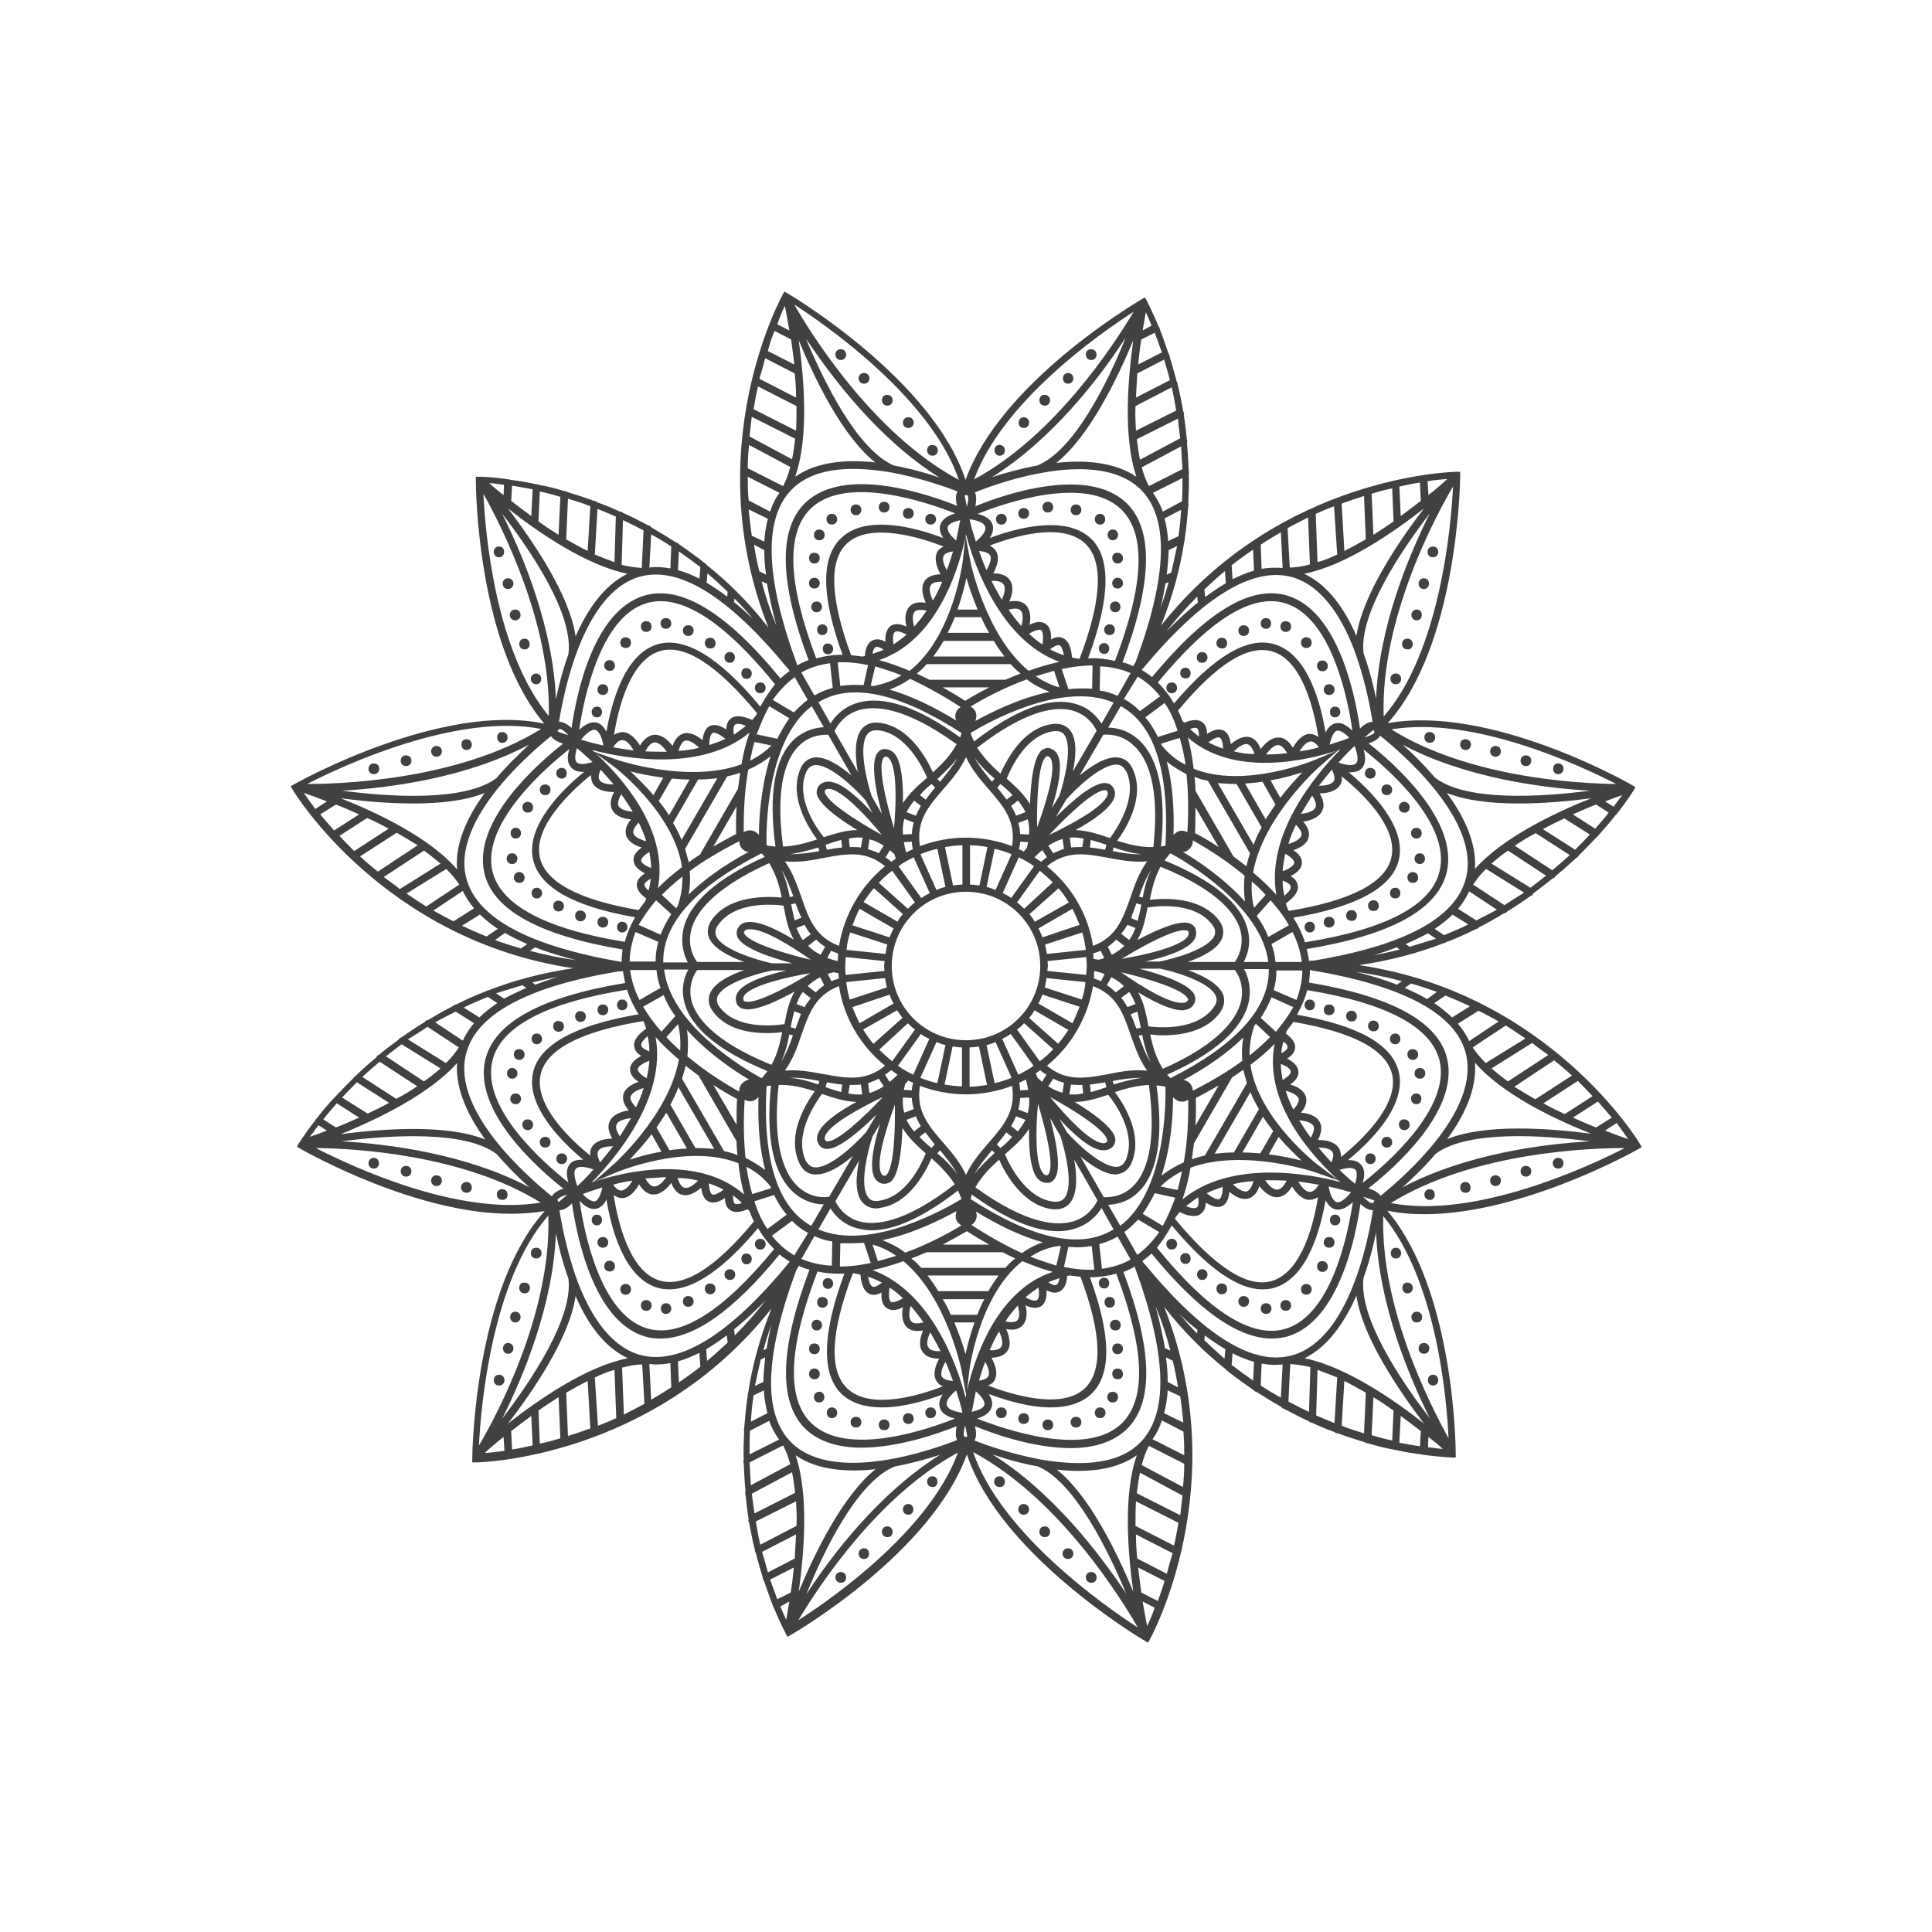 <?xml version="1.0" encoding="utf-8"?>
<!-- Generator: Adobe Illustrator 21.0.1, SVG Export Plug-In . SVG Version: 6.00 Build 0)  -->
<svg version="1.1" id="Calque_1" xmlns="http://www.w3.org/2000/svg" xmlns:xlink="http://www.w3.org/1999/xlink" x="0px" y="0px"
	 viewBox="0 0 432 432" style="enable-background:new 0 0 432 432;" xml:space="preserve">
<style type="text/css">
	.st0{fill:#414042;}
	.st1{fill:#DA1C5C;}
	.st2{fill:#D1D3D4;}
	.st3{fill:#E8A0C7;}
	.st4{fill:#171717;}
	.st5{fill:#8DC63F;}
	.st6{fill:#1B75BC;}
	.st7{fill:#9E1F63;}
	.st8{fill:#F15A29;}
	.st9{fill:#00A79D;}
	.st10{fill:#EF4136;}
	.st11{fill:#ADCE4D;}
	.st12{fill:#EC8C28;}
	.st13{fill:#EDB525;}
	.st14{fill:#39B54A;}
	.st15{fill:#ED1C24;}
	.st16{fill:#F7941D;}
	.st17{fill:#FFF200;}
	.st18{fill:#27AAE1;}
	.st19{fill:#2B3990;}
	.st20{fill:#662D91;}
	.st21{fill:#35203B;}
	.st22{fill:#262262;}
	.st23{fill:none;stroke:#39B54A;stroke-width:2.232;stroke-linecap:round;stroke-linejoin:round;stroke-miterlimit:10;}
	.st24{fill-rule:evenodd;clip-rule:evenodd;fill:#92278F;}
	.st25{fill:#92278F;}
	.st26{fill:#FFFFFF;stroke:#39B54A;stroke-width:2.232;stroke-miterlimit:10;}
	.st27{fill:#2BB673;}
	.st28{fill:#009444;}
	.st29{fill-rule:evenodd;clip-rule:evenodd;fill:#9E1F63;}
	.st30{fill-rule:evenodd;clip-rule:evenodd;fill:#DA1C5C;}
	.st31{fill-rule:evenodd;clip-rule:evenodd;fill:#00A79D;}
	.st32{fill-rule:evenodd;clip-rule:evenodd;fill:#D7DF23;}
</style>
<g>
	<path class="st0" d="M366.4,256.9l0.7-0.4l-0.4-0.7c-0.2-0.4-20.3-33.7-62.8-40c6.9-1,13.2-2.7,18.9-4.9c0,0,0,0,0,0
		c0.2,0,0.4-0.1,0.5-0.2c2.4-0.9,4.6-1.9,6.8-3c0.2,0,0.4-0.1,0.5-0.3c2-1,3.9-2.1,5.7-3.2c0.3,0,0.5-0.1,0.7-0.4c0,0,0,0,0,0
		c1.9-1.1,3.6-2.3,5.3-3.5c0.2,0,0.4-0.2,0.5-0.4c0,0,0,0,0-0.1c1.5-1.1,3-2.3,4.4-3.4c0.2-0.1,0.4-0.1,0.5-0.3c0,0,0-0.1,0-0.1
		c1.7-1.4,3.3-2.8,4.8-4.2c0.2-0.1,0.3-0.2,0.4-0.3c0,0,0-0.1,0-0.1c1.5-1.5,2.9-2.9,4.1-4.2c0.1-0.1,0.3-0.2,0.3-0.3
		c0,0,0-0.1,0.1-0.1c1.5-1.7,2.8-3.2,3.9-4.6c0.1,0,0.1-0.1,0.2-0.1c0,0,0-0.1,0-0.1c2.5-3.1,3.7-5.2,3.8-5.3l0.4-0.7l-0.7-0.4
		c-1.3-0.8-31.8-18-54.7-13.9c15.6-17.4,16.2-53.7,16.2-55.3l0-0.9l-0.9,0c-0.4,0-39.3,0.7-66,34.4c2.6-6.5,4.3-12.8,5.2-18.8
		c0.1-0.2,0.1-0.4,0.1-0.6c0.4-2.5,0.6-5,0.8-7.4c0.1-0.2,0.1-0.4,0-0.6c0.1-2.2,0.2-4.4,0.1-6.5c0.1-0.2,0.1-0.5,0-0.7c0,0,0,0,0,0
		c-0.1-2.2-0.2-4.3-0.4-6.3c0.1-0.2,0.1-0.5,0-0.7c0,0,0,0,0,0c-0.2-1.9-0.4-3.7-0.7-5.5c0.1-0.2,0.1-0.4,0-0.6c0,0-0.1-0.1-0.1-0.1
		c-0.4-2.2-0.8-4.3-1.3-6.2c0-0.2,0-0.4-0.1-0.5c0,0-0.1-0.1-0.1-0.1c-0.5-2-1.1-3.9-1.6-5.7c0-0.1,0-0.3-0.1-0.4
		c0,0-0.1-0.1-0.1-0.1c-0.7-2.1-1.4-4-2-5.6c0-0.1,0-0.2-0.1-0.3c0,0,0-0.1-0.1-0.1c-1.5-3.7-2.7-5.8-2.7-5.9l-0.4-0.7l-0.7,0.4
		c-1.3,0.8-31.5,18.5-39.4,40.4c-7.3-22.2-38.4-40.9-39.8-41.7l-0.7-0.4l-0.4,0.7c-0.2,0.4-19,34.4-3.2,74.4
		c-4.3-5.5-8.9-10.1-13.7-13.9c-0.1-0.2-0.3-0.3-0.4-0.4c-2-1.6-4-3-6-4.4c-0.1-0.2-0.3-0.3-0.5-0.3c-1.9-1.2-3.7-2.3-5.6-3.4
		c-0.1-0.2-0.4-0.4-0.6-0.4c0,0,0,0,0,0c-1.9-1-3.8-2-5.7-2.8c-0.1-0.2-0.4-0.3-0.6-0.3c0,0,0,0-0.1,0c-1.7-0.8-3.4-1.5-5.1-2.1
		c-0.1-0.1-0.3-0.3-0.6-0.3c0,0-0.1,0-0.1,0c-2.1-0.8-4.1-1.4-6-2c-0.1-0.1-0.3-0.2-0.5-0.2c0,0-0.1,0-0.1,0c-2-0.6-4-1.1-5.7-1.4
		c-0.1-0.1-0.3-0.1-0.4-0.1c0,0-0.1,0-0.1,0c-2.2-0.5-4.1-0.8-5.8-1c-0.1,0-0.2-0.1-0.3-0.1c0,0-0.1,0-0.1,0c-4-0.6-6.4-0.6-6.5-0.6
		l-0.9,0l0,0.9c0,1.5,0.3,36.6,15.3,54.3c-22.8-4.8-54.6,12.8-56,13.6l-0.7,0.4l0.4,0.7c0.2,0.4,20.3,33.7,62.8,40
		c-6.9,1-13.2,2.7-18.9,4.9c-0.2,0-0.4,0.1-0.5,0.2c-2.4,0.9-4.6,1.9-6.8,3c-0.2,0-0.4,0.1-0.6,0.3c-2,1-3.9,2.1-5.7,3.2
		c-0.3,0-0.5,0.1-0.7,0.4c0,0,0,0,0,0c-1.8,1.1-3.6,2.3-5.3,3.5c-0.2,0-0.4,0.2-0.6,0.4c0,0,0,0,0,0.1c-1.5,1.1-3,2.2-4.4,3.4
		c-0.2,0-0.4,0.2-0.5,0.4c0,0,0,0.1,0,0.1c-1.7,1.4-3.3,2.8-4.7,4.2c-0.2,0.1-0.3,0.2-0.4,0.3c0,0,0,0.1,0,0.1
		c-1.5,1.5-2.9,2.9-4.1,4.2c-0.1,0.1-0.2,0.2-0.3,0.3c0,0,0,0.1-0.1,0.1c-1.5,1.6-2.8,3.2-3.8,4.5c-0.1,0.1-0.2,0.1-0.2,0.2
		c0,0,0,0.1,0,0.1c-2.5,3.1-3.7,5.2-3.8,5.3l-0.4,0.7l0.7,0.4c0,0,0,0,0,0c0,0,0.1,0,0.1,0.1c2.2,1.2,26,14.5,47,14.5
		c2.6,0,5.1-0.2,7.6-0.6c-15.6,17.4-16.2,53.7-16.2,55.3l0,0.9l0.9,0c0.4,0,39.3-0.7,66-34.4c-2.6,6.5-4.3,12.8-5.2,18.8
		c-0.1,0.2-0.1,0.4-0.1,0.6c-0.4,2.5-0.6,5-0.8,7.4c-0.1,0.2-0.1,0.4,0,0.6c-0.1,2.2-0.2,4.4-0.1,6.5c-0.1,0.2-0.1,0.5,0,0.7
		c0,0,0,0,0,0c0.1,2.2,0.2,4.3,0.4,6.3c-0.1,0.2-0.1,0.5,0,0.7c0,0,0,0,0,0c0.2,1.9,0.4,3.7,0.7,5.5c-0.1,0.2-0.1,0.4,0,0.6
		c0,0,0.1,0,0.1,0.1c0.4,2.2,0.8,4.3,1.3,6.2c0,0.2,0,0.4,0.1,0.5c0,0,0.1,0.1,0.1,0.1c0.5,2.1,1.1,4,1.6,5.7c0,0.1,0,0.3,0.1,0.4
		c0,0,0.1,0.1,0.1,0.1c0.7,2.1,1.4,4,2,5.6c0,0.1,0,0.2,0.1,0.3c0,0,0,0,0.1,0.1c1.5,3.7,2.7,5.8,2.7,5.9l0.4,0.7l0.7-0.4
		c0,0,0,0,0,0c0,0,0,0,0,0c1.4-0.8,31.5-18.5,39.4-40.4c7.3,22.2,38.4,40.9,39.8,41.7l0.7,0.4l0.4-0.7c0.2-0.4,19-34.4,3.2-74.4
		c4.3,5.5,8.9,10.1,13.7,13.9c0.1,0.2,0.3,0.3,0.4,0.4c2,1.6,4,3,6,4.4c0.1,0.2,0.3,0.3,0.5,0.3c1.9,1.2,3.7,2.3,5.6,3.4
		c0.1,0.2,0.4,0.4,0.6,0.4c0,0,0,0,0,0c0,0,0,0,0,0c1.9,1,3.8,2,5.6,2.8c0.1,0.2,0.4,0.3,0.6,0.3c0,0,0,0,0,0c0,0,0,0,0,0
		c1.7,0.8,3.4,1.5,5.1,2.1c0.1,0.1,0.3,0.3,0.6,0.3c0,0,0,0,0.1,0c0,0,0.1,0,0.1,0c2.1,0.8,4.1,1.4,6,2c0.1,0.1,0.3,0.2,0.5,0.2
		c0,0,0,0,0,0c0,0,0.1,0,0.1,0c2,0.6,3.9,1.1,5.7,1.4c0.1,0.1,0.3,0.1,0.4,0.1c0,0,0,0,0,0c0,0,0.1,0,0.1,0c2.2,0.5,4.1,0.8,5.8,1
		c0.1,0,0.2,0.1,0.3,0.1c0,0,0,0,0,0c0,0,0.1,0,0.1,0c3.9,0.5,6.4,0.6,6.5,0.6h0c0,0,0,0,0,0c0,0,0,0,0,0l0.8,0l0-0.9
		c0-1.5-0.3-36.5-15.3-54.3c2.7,0.6,5.6,0.8,8.5,0.8C340.4,271.4,365.2,257.6,366.4,256.9z M262.5,345.6l-8.6-4.4
		c0-1.8,0-3.7,0.1-5.5l9.5,4.8C263.2,342.2,262.9,344,262.5,345.6z M260.9,351.9l-6.6-3.4c-0.2-1.8-0.3-3.6-0.3-5.4l8.2,4.2
		C261.7,348.9,261.3,350.4,260.9,351.9z M258.9,358l-3.7-1.9c-0.2-1.7-0.5-3.6-0.7-5.6l5.9,3C259.9,355.2,259.4,356.6,258.9,358z
		 M172.2,353.2l5.3-2.7c-0.2,2-0.4,3.9-0.7,5.6l-3,1.5C173.3,356.3,172.8,354.8,172.2,353.2z M170.4,347l7.6-3.9
		c-0.1,1.8-0.2,3.6-0.3,5.4l-6,3.1C171.3,350.1,170.9,348.6,170.4,347z M169,340.2l9-4.5c0.1,1.8,0.2,3.6,0.1,5.5l-8.1,4.2
		C169.6,343.7,169.3,342,169,340.2z M162.7,300.1c0,0,0,0.1,0,0.1c-1.5,1.4-3,2.8-4.6,4.1l-0.2-2.6c1.5-0.9,3-1.9,4.6-3.1
		L162.7,300.1z M71.2,251.6l1.9,1.2c-1.5,0.6-2.9,1.1-3.9,1.4C69.8,253.6,70.4,252.7,71.2,251.6z M75.3,246.7l5,3.2
		c-1.8,0.8-3.6,1.6-5.2,2.2l-2.8-1.8C73.1,249.2,74.2,248,75.3,246.7z M84.9,237.4l8.4,5.5c-1.5,1-3.1,2-4.7,2.8l-7.6-4.9
		C82.2,239.7,83.6,238.5,84.9,237.4z M89.8,233.5l8.7,5.4c-1.1,1-2.4,2-3.7,2.9l-8.5-5.6C87.4,235.3,88.6,234.4,89.8,233.5z
		 M95.6,229.6l7,4.6c-0.8,1.2-1.7,2.4-2.9,3.5l-8.5-5.3C92.7,231.5,94.1,230.6,95.6,229.6z M101.9,226.2l4.1,2.6
		c-1.1,1.2-1.9,2.6-2.5,3.9l-6.2-4.1C98.7,227.8,100.3,227,101.9,226.2z M109.1,222.9l2.1,1.4c-1.5,1-2.9,2.1-4,3.2l-3.5-2.2
		C105.4,224.4,107.2,223.7,109.1,222.9z M116.8,220.3l0.9,0.6c-1.8,0.8-3.5,1.6-5,2.4l-1.8-1.2C112.9,221.5,114.8,220.9,116.8,220.3
		z M103.3,207l4-2.5c1.2,1.1,2.5,2.2,4,3.2l-2.5,1.7C106.8,208.6,105,207.8,103.3,207z M96.9,203.6l6.6-4.4c0.6,1.4,1.5,2.7,2.5,3.9
		l-4.6,2.9C99.9,205.3,98.4,204.4,96.9,203.6z M90.9,199.8l8.9-5.5c1.1,1.1,2.1,2.3,2.9,3.5l-7.4,4.9
		C93.7,201.7,92.3,200.7,90.9,199.8z M85.8,196.1l9-5.9c1.3,0.9,2.5,1.9,3.7,2.9l-9.1,5.7C88.2,197.8,87,197,85.8,196.1z
		 M80.5,191.5l8.2-5.3c1.6,0.9,3.2,1.9,4.7,2.8l-8.9,5.9C83.1,193.8,81.7,192.6,80.5,191.5z M71.6,182.1l3.5-2.2
		c1.6,0.6,3.4,1.4,5.2,2.2l-5.6,3.6C73.6,184.4,72.5,183.2,71.6,182.1z M67.9,177.3c1,0.3,2.9,1,5.2,1.9l-2.6,1.7
		C69.4,179.4,68.6,178.2,67.9,177.3z M169.5,86.4l8.6,4.4c0,1.8,0,3.7-0.1,5.5l-9.5-4.8C168.8,89.8,169.1,88,169.5,86.4z
		 M171.1,80.1l6.6,3.4c0.2,1.8,0.3,3.6,0.3,5.4l-8.2-4.2C170.3,83.1,170.7,81.6,171.1,80.1z M173.2,74l3.7,1.9
		c0.2,1.7,0.5,3.6,0.7,5.6l-5.9-3C172.1,76.8,172.6,75.4,173.2,74z M259.8,78.8l-5.3,2.7c0.2-2,0.4-3.9,0.7-5.6l3-1.5
		C258.7,75.7,259.2,77.2,259.8,78.8z M261.6,85l-7.6,3.9c0.1-1.8,0.2-3.6,0.3-5.4l6-3.1C260.7,81.9,261.2,83.4,261.6,85z M263,91.8
		l-9,4.5c-0.1-1.8-0.2-3.6-0.1-5.5l8.1-4.2C262.4,88.3,262.7,90,263,91.8z M269.3,131.9c0,0,0-0.1,0-0.1c1.5-1.4,3-2.8,4.6-4.1
		l0.2,2.7c-1.5,0.9-3,1.9-4.6,3.1L269.3,131.9z M360.8,180.4l-1.9-1.2c1.5-0.6,2.9-1.1,3.9-1.4C362.2,178.4,361.6,179.3,360.8,180.4
		z M356.7,185.3l-5-3.2c1.8-0.8,3.6-1.6,5.2-2.2l2.8,1.8C358.9,182.8,357.8,184,356.7,185.3z M347.1,194.6l-8.4-5.5
		c1.5-1,3.1-2,4.7-2.8l7.6,4.9C349.8,192.3,348.4,193.5,347.1,194.6z M342.2,198.5l-8.7-5.4c1.1-1,2.4-2,3.7-2.9l8.5,5.6
		C344.6,196.7,343.4,197.6,342.2,198.5z M336.4,202.4l-7-4.6c0.8-1.2,1.7-2.4,2.9-3.5l8.5,5.3C339.3,200.5,337.9,201.4,336.4,202.4z
		 M330.1,205.8l-4.1-2.6c1.1-1.2,1.9-2.6,2.5-3.9l6.2,4.1C333.3,204.2,331.7,205,330.1,205.8z M322.9,209.1l-2.1-1.4
		c1.5-1,2.9-2.1,4-3.2l3.5,2.2C326.6,207.6,324.8,208.3,322.9,209.1z M315.2,211.7l-0.9-0.6c1.8-0.8,3.5-1.6,5-2.4l1.8,1.2
		C319.1,210.5,317.2,211.1,315.2,211.7z M328.7,225l-4,2.5c-1.2-1.1-2.5-2.2-4-3.2l2.5-1.7C325.2,223.4,327,224.2,328.7,225z
		 M335.1,228.4l-6.6,4.4c-0.6-1.4-1.5-2.7-2.5-3.9l4.6-2.9C332.1,226.7,333.6,227.6,335.1,228.4z M341.1,232.2l-8.9,5.5
		c-1.1-1.1-2.1-2.3-2.9-3.5l7.4-4.9C338.3,230.3,339.7,231.3,341.1,232.2z M346.2,235.9l-9,5.9c-1.3-0.9-2.5-1.9-3.7-2.9l9.1-5.7
		C343.8,234.2,345,235,346.2,235.9z M351.5,240.5l-8.2,5.3c-1.6-0.9-3.2-1.9-4.7-2.8l8.9-5.9C348.9,238.2,350.3,239.4,351.5,240.5z
		 M360.4,249.9l-3.5,2.2c-1.6-0.6-3.4-1.4-5.2-2.2l5.6-3.6C358.4,247.6,359.5,248.8,360.4,249.9z M364.1,254.7c-1-0.3-2.9-1-5.2-1.9
		l2.6-1.7C362.6,252.6,363.4,253.8,364.1,254.7z M355.8,253.5c-9.3-1.2-23.6-2.3-32.2,1.2c3.8-5.2,6.7-11.2,6.2-17.1
		C335.9,244.7,347.7,250.3,355.8,253.5z M319.6,256.9c-4.2,4.9-8.8,8.8-10.9,10.5c-0.5-0.8-1.6-1.3-2.7-1.7
		c5.5-4.3,20.3-17.2,17.6-28.9c-1.9-8.3-12.4-14-30.9-17.1c0.1-0.9,0.2-1.8,0.2-2.8c21,3.5,32.7,9.8,34.9,18.8
		C329.5,243,324.9,250.7,319.6,256.9C319.7,256.9,319.6,256.9,319.6,256.9L319.6,256.9z M291.7,303.7c5.3-2.6,9-8.1,11.6-14
		c1.3,9.2,9.4,21.1,15.1,28.6C311.6,312.9,300.9,305.6,291.7,303.7z M304.9,285.7c1.3-3.6,2.2-7.2,2.8-10.1c0.6,16,7.3,32.1,12,41.5
		C313.2,308.7,303.7,294.5,304.9,285.7z M264.8,325.4l-7.1-3.6c0.9-1.2,1.6-2.6,2.1-4.2l4.8,2.5
		C264.8,321.9,264.8,323.7,264.8,325.4z M253.4,355.9c-3.6-8.7-9.8-21.5-17.1-27.3c1.6,0.2,3.2,0.3,4.8,0.3c4.8,0,9.4-0.9,13.1-3.5
		C251.1,334.2,252.2,347.2,253.4,355.9z M256.9,323.3l7.9,4c0,1.8-0.1,3.5-0.3,5.2l-9.2-4.9C255.7,326,256.2,324.6,256.9,323.3z
		 M254.7,322.8c-5.3,5.1-14.3,4.9-22.3,3.5c0,0,0,0,0,0l0,0c-6.3-1.2-12-3.2-14.5-4.2c0.5-0.8,0.4-2.1,0.1-3.2
		c4.1,1.7,13.1,4.9,21.4,4.9c4.7,0,9.2-1.1,12.4-4.1c6.2-5.8,6-17.7-0.6-35.3c0.9-0.3,1.7-0.7,2.5-1.2
		C261,303,261.4,316.4,254.7,322.8z M167.7,319.9l4.3-2.2c0.5,1.5,1.3,2.9,2.2,4.2l-6.6,3.3C167.6,323.5,167.6,321.7,167.7,319.9z
		 M177.9,325.4c3.6,2.5,8.2,3.4,13,3.4c1.6,0,3.3-0.1,4.9-0.3c-7.3,5.8-13.6,18.7-17.2,27.4C179.8,347.2,180.9,334.3,177.9,325.4z
		 M177.1,322.7c-6.6-6.3-6.2-19.4,1-38.8c0.2-0.3,0.3-0.5,0.5-0.7l-0.1-0.1c0,0,0,0,0-0.1c0.8,0.4,1.7,0.7,2.5,0.9
		c-6.7,17.8-7,29.8-0.8,35.7c3.2,3,7.7,4.1,12.4,4.1c8.2,0,17.1-3.1,21.3-4.8c-0.2,1.1-0.3,2.3,0.1,3.1
		C208.2,324.3,186.6,331.8,177.1,322.7z M177.6,280.7c-1.9-1.1-3.6-2.6-5-4.4l4.5-3.3c1,1,2.1,1.9,3.4,2.6c0.1,0,0.1,0.1,0.2,0.1
		L177.6,280.7C177.6,280.7,177.6,280.7,177.6,280.7z M127.1,285.9c1.1,8.8-8.3,22.8-14.8,31.3c4.7-9.4,11.4-25.4,12-41.4
		C124.9,278.7,125.8,282.3,127.1,285.9z M140.4,303.7c-9.2,1.8-19.9,9.2-26.8,14.6c5.7-7.4,13.8-19.3,15.1-28.5
		C131.3,295.8,135,301.2,140.4,303.7z M104.2,235.7c2.2-8.9,13.7-15.1,34.1-18.5c0.3,0,0.6,0,0.9,0l0-0.1c0,0,0,0,0.1,0
		c0.1,0.9,0.3,1.8,0.5,2.7c-18.8,3.1-29.3,8.8-31.3,17.2c-2.7,11.6,12,24.5,17.5,28.8c-1.1,0.3-2.2,0.9-2.6,1.7
		C118.3,263.4,101,248.5,104.2,235.7z M104.2,196.1c-1.7-7.1,2.9-14.9,8.1-21c0,0,0,0,0,0l0,0c4.2-4.9,8.8-8.8,10.9-10.5
		c0.5,0.8,1.6,1.3,2.7,1.7c-5.5,4.3-20.3,17.2-17.6,28.9c1.9,8.3,12.4,14,30.9,17.1c-0.1,0.9-0.2,1.8-0.2,2.8
		C118.1,211.5,106.4,205.2,104.2,196.1z M140.3,128.3c-5.3,2.6-9,8.1-11.6,14c-1.3-9.2-9.4-21.1-15.1-28.6
		C120.4,119.1,131.1,126.4,140.3,128.3z M127.1,146.3c-1.3,3.6-2.2,7.2-2.8,10.1c-0.6-16-7.3-32.1-12-41.5
		C118.8,123.3,128.3,137.4,127.1,146.3z M167.2,106.6l7.1,3.6c-0.9,1.2-1.6,2.6-2.1,4.2l-4.8-2.5
		C167.2,110.1,167.2,108.3,167.2,106.6z M178.6,76.1c3.6,8.7,9.8,21.5,17.1,27.3c-6.4-0.7-13-0.2-17.9,3.2
		C180.9,97.8,179.8,84.8,178.6,76.1z M175.1,108.7l-7.9-4c0-1.8,0.1-3.5,0.3-5.2l9.2,4.9C176.3,106,175.8,107.4,175.1,108.7z
		 M177.3,109.2c5.3-5.1,14.3-4.9,22.3-3.5c0,0,0,0,0,0l0,0c6.3,1.2,12,3.2,14.5,4.2c-0.5,0.8-0.4,2.1-0.1,3.2
		c-6.5-2.6-25-9-33.8-0.8c-6.2,5.8-6,17.7,0.6,35.3c-0.9,0.3-1.7,0.7-2.5,1.2C171,129,170.6,115.6,177.3,109.2z M264.3,112.1
		l-4.3,2.3c-0.5-1.5-1.3-2.9-2.2-4.2l6.6-3.3C264.4,108.5,264.4,110.3,264.3,112.1z M264.4,104.9l-7.5,3.8c-0.7-1.3-1.2-2.7-1.6-4.2
		l8.8-4.7C264.2,101.5,264.3,103.2,264.4,104.9z M254.1,106.6c-4.9-3.3-11.5-3.8-17.9-3.1c7.3-5.8,13.6-18.7,17.2-27.4
		C252.2,84.8,251.1,97.7,254.1,106.6z M254.9,109.3c6.6,6.3,6.2,19.4-1,38.8c-0.2,0.3-0.3,0.5-0.5,0.7l0.1,0.1c0,0,0,0,0,0.1
		c-0.8-0.4-1.7-0.7-2.5-0.9c6.7-17.8,7-29.8,0.8-35.7c-8.7-8.2-27.2-1.9-33.7,0.8c0.2-1.1,0.3-2.3-0.1-3.1
		C223.8,107.7,245.4,100.2,254.9,109.3z M254.4,151.3c1.9,1.1,3.6,2.6,5,4.4l-4.5,3.3c-1-1-2.1-1.9-3.4-2.6c-0.1,0-0.1-0.1-0.2-0.1
		L254.4,151.3C254.4,151.3,254.4,151.3,254.4,151.3z M304.9,146.1c-1.1-8.8,8.3-22.8,14.8-31.3c-4.7,9.4-11.4,25.4-12,41.4
		C307.1,153.3,306.2,149.7,304.9,146.1z M291.6,128.3c9.2-1.8,19.9-9.2,26.8-14.6c-5.7,7.4-13.7,19.3-15.1,28.5
		C300.7,136.2,297,130.8,291.6,128.3z M327.8,196.3c-2.2,8.9-13.6,15.1-34.1,18.5c-0.3,0-0.6,0-0.9,0l0,0.1c0,0,0,0-0.1,0
		c-0.1-0.9-0.3-1.8-0.5-2.7c18.8-3.1,29.3-8.8,31.3-17.2c2.7-11.6-12-24.5-17.5-28.8c1.1-0.3,2.2-0.9,2.6-1.7
		C313.7,168.6,331,183.5,327.8,196.3z M260,274.1l-4.5-2.7c1-1.4,1.9-3,2.7-4.6l4.6,1C262,269.9,261.1,272.1,260,274.1z
		 M179.2,281.5l2.9-5.1c1.3,0.6,2.6,1,4,1.2l-0.1,5.4C183.6,282.9,181.3,282.4,179.2,281.5z M168.7,268.6l4.4-1.4
		c0.8,1.7,1.7,3.1,2.8,4.4l-4.3,3.2C170.4,273.1,169.4,271,168.7,268.6z M124.8,268.6c-0.2-0.3-0.1-0.3-0.1-0.4
		c0.2-0.4,1.2-0.8,2.2-1.1l-2,1.7C125,268.9,124.9,268.8,124.8,268.6z M172,157.9l4.5,2.7c-1,1.4-1.9,3-2.7,4.6l-4.6-1
		C170,162.1,170.9,159.9,172,157.9z M252.8,150.5l-2.9,5.1c-1.3-0.6-2.6-1-4-1.2l0.1-5.4C248.4,149.1,250.7,149.6,252.8,150.5z
		 M263.3,163.4l-4.4,1.4c-0.8-1.7-1.7-3.1-2.8-4.4l4.3-3.2C261.6,158.9,262.6,161,263.3,163.4z M307.2,163.4
		c0.2,0.3,0.1,0.3,0.1,0.4c-0.2,0.4-1.2,0.8-2.2,1.1l2-1.7C307,163.1,307.1,163.2,307.2,163.4z M303,264.7c-0.8-0.6-2-1.7-3.5-3.1
		c1.3-0.4,2.8-0.7,3.5-0.1C303.5,261.9,303.5,263.1,303,264.7z M272.7,268.1c-0.6,0.3-1.9-0.5-2.9-1.3c1.2-0.6,2.4-1,3.6-1.4
		C273.4,267.5,272.8,268,272.7,268.1z M267.6,270c-0.5,0.3-1.5,0.1-2.4-0.3c0.9-0.7,1.8-1.4,2.7-2C268.1,268.9,268,269.7,267.6,270z
		 M253.3,265.3c-2.6,2.5-5.5,2.4-6.5,2.4l-5.2-9.1c2.4,2,5.4,4,7.8,4c0.2,0,0.5,0,0.7-0.1c1-0.2,2.3-0.8,3-2.7
		c2.5-6.1-1.8-12.9-3.8-15.6c2.4-0.8,4.9-1.5,7.6-1.6C258.8,256.6,256,262.7,253.3,265.3z M178.4,265.3c-2.8-2.6-5.8-8.7-4.3-22.7
		c2.9-0.1,5.5,0.6,8.1,1.4c-1.9,2.6-6.4,9.7-3.5,16c0.8,1.9,2.2,2.5,3.2,2.6c0.2,0,0.4,0,0.7,0c2.5,0,5.6-2,8.1-4.1l-5.3,9.1
		C184.2,267.8,181.2,267.9,178.4,265.3z M129.1,265.2c-0.7-1.9-0.9-3.4-0.3-3.9c0.7-0.7,2.6-0.3,3.9,0.2
		C131.2,263.2,129.9,264.5,129.1,265.2z M129,167.3c0.8,0.6,2,1.7,3.5,3.1c-1.3,0.4-2.8,0.7-3.5,0.1
		C128.5,170.1,128.5,168.9,129,167.3z M159.3,163.9c0.6-0.3,1.9,0.5,2.9,1.3c-1.2,0.6-2.4,1-3.6,1.4
		C158.6,164.5,159.2,164,159.3,163.9z M164.4,162c0.5-0.3,1.5-0.1,2.4,0.3c-0.9,0.7-1.8,1.4-2.7,2C163.9,163.1,164,162.3,164.4,162z
		 M178.7,166.7c2.6-2.5,5.5-2.4,6.5-2.4l5.2,9.1c-2.6-2.2-5.9-4.4-8.5-4c-1,0.2-2.3,0.8-3,2.7c-2.5,6.1,1.8,12.9,3.8,15.6
		c-2.4,0.8-4.9,1.5-7.6,1.6C173.2,175.4,176,169.3,178.7,166.7z M257.9,189.4c-2.9,0.1-5.5-0.6-8.1-1.4c1.9-2.6,6.4-9.7,3.5-16
		c-0.8-1.9-2.2-2.5-3.2-2.6c-2.7-0.4-6,1.8-8.7,4l5.3-9.1c1-0.1,4.1-0.2,6.8,2.4C256.4,169.3,259.4,175.4,257.9,189.4z M302.9,166.8
		c0.7,1.9,0.9,3.4,0.3,3.9c-0.7,0.7-2.6,0.3-3.9-0.2C300.8,168.8,302.1,167.5,302.9,166.8z M283.7,217c0,8.6-7.4,16.7-22,24.1
		c-0.2-0.3-0.5-0.5-0.7-0.8c10.7-4.8,16.9-10.3,18.2-16.2c0.7-3.3-0.2-5.9-1-7.4l5.5,0C283.7,216.9,283.7,217,283.7,217z
		 M287.9,234.2c0,0.2-0.2,0.7-1.4,1.3c0.1-0.9,0.2-1.8,0.5-2.6C287.5,233.2,287.9,233.7,287.9,234.2z M297.7,259.9
		c-0.9-1-1.9-2.1-2.9-3.3c1.2,0,2.6,0.2,3.1,0.9C298.3,258.1,298.1,259,297.7,259.9z M293.1,254.4c-0.9-1.2-1.8-2.6-2.6-3.9
		c1.2,0.1,2.7,0.4,3.2,1.3C294,252.4,293.6,253.5,293.1,254.4z M289.2,248.1c-0.7-1.4-1.3-2.8-1.7-4.2c1.2,0.3,2.6,0.9,2.9,1.8
		C290.5,246.3,290.1,247.1,289.2,248.1z M286.8,241.5c-0.2-1.2-0.4-2.4-0.4-3.6c1.1,0.4,2.2,1.1,2.2,1.6
		C288.7,239.7,288.6,240.4,286.8,241.5z M291,259.5c-1.9-0.5-4.5-1-7.3-1.4l2.2-3.9C287.7,256.4,289.6,258.1,291,259.5z
		 M281.8,257.9c-1.3-0.1-2.6-0.2-4-0.2l4.6-8c0.7,1.1,1.5,2.2,2.3,3.2L281.8,257.9z M275.9,257.7c-1.4,0-2.9,0.1-4.3,0.3l8-13.8
		c0.5,1.3,1.2,2.6,1.9,3.8L275.9,257.7z M278.8,242.2l-9.4,16.2c-1,0.2-2,0.5-2.9,0.8c0.2-1.3,0.3-2.5,0.5-3.6l8.5-14.7
		c0.9-0.6,1.7-1.1,2.5-1.7C278.3,240.2,278.5,241.2,278.8,242.2z M266.5,244.9L266.5,244.9L266.5,244.9
		C266.5,245,266.5,244.9,266.5,244.9z M267.4,245.5c1.8-0.9,3.5-1.9,5.1-2.8l-5.2,9C267.5,248.7,267.4,246.5,267.4,245.5z
		 M266.7,243.9c0-0.8-0.4-1.7-1.2-2.1c-0.3-0.2-0.6-0.3-0.9-0.3c5.6-3,10-6.2,13.4-9.5c-0.3,1.8-0.4,3.5-0.2,5.2
		C274.7,239.5,271,241.7,266.7,243.9z M280.5,229.3c0.1-0.1,0.2-0.2,0.3-0.4l3.2,3c-1.4,1.4-2.9,2.8-4.6,4.1
		C279.4,233.8,279.7,231.5,280.5,229.3z M231.9,290.7c-0.2,0.1-0.8,0.4-2.6-0.6c0.9-0.8,1.9-1.5,2.9-2.2
		C232.4,289.1,232.4,290.3,231.9,290.7z M227.5,295.2c-0.4,0.5-1.4,0.5-2.7,0.3c0.8-1.3,1.8-2.5,2.8-3.6
		C227.9,293.1,228.1,294.5,227.5,295.2z M223.9,301.1c-0.4,0.7-1.5,0.9-2.6,0.8c0.6-1.4,1.3-2.9,2.1-4.2
		C223.9,298.8,224.4,300.3,223.9,301.1z M221,307.7c-0.3,0.6-1.2,0.9-2.1,1c0.4-1.3,0.8-2.7,1.4-4.2
		C220.9,305.6,221.4,306.9,221,307.7z M182,261c-0.8-0.1-1.4-0.7-1.9-1.6c-2.6-5.8,2.3-12.9,3.7-14.8c2.6,0.9,5.1,1.7,7.7,1.8
		c-3.9,2.1-7.8,4.8-8.6,7.1c-0.3,0.8-0.3,1.6,0.1,2.2c0.3,0.7,0.9,1.1,1.7,1.2c0.1,0,0.2,0,0.3,0c2.6,0,7.3-4,11-7.7l-2.3,3.9
		C191.5,255.6,185.4,261.5,182,261z M145.7,253.6l2.2,3.9c-2.8,0.5-5.2,1.2-7.1,1.8C142.2,257.8,144,255.9,145.7,253.6z
		 M149.7,257.2l-2.9-5.1c0.7-1,1.5-2.2,2.2-3.3l4.6,8C152.3,256.9,151,257,149.7,257.2z M155.5,256.7l-5.6-9.7
		c0.7-1.3,1.3-2.5,1.8-3.9l8,13.8C158.4,256.8,156.9,256.7,155.5,256.7z M161.9,257.4l-9.4-16.2c0.3-1,0.6-1.9,0.8-2.9
		c1,0.8,2,1.5,2.9,2.2l8.5,14.7c0,1.1,0.1,2.1,0.2,3.1C164,257.9,162.9,257.6,161.9,257.4z M159.5,242.6c2.5,1.6,4.4,2.7,5.3,3.1
		c-0.1,2-0.1,4-0.1,5.8L159.5,242.6z M165.6,245.3L165.6,245.3C165.7,245.2,165.7,245.2,165.6,245.3L165.6,245.3z M166.5,241.8
		c-0.8,0.5-1.3,1.4-1.2,2.3c-1.8-1-6.7-3.8-11.6-7.9c0.2-1.9,0.2-3.9-0.1-5.9c4.7,5.2,10.5,9.1,13.9,11.1
		C167.1,241.5,166.8,241.6,166.5,241.8z M134.2,259.9c-0.5-0.9-0.8-2-0.4-2.6c0.5-0.8,2-1,3.3-1
		C136.1,257.6,135.1,258.8,134.2,259.9z M138.6,254.1c-0.6-0.9-1.1-2-0.7-2.7c0.4-0.9,1.9-1.2,3.2-1.4
		C140.3,251.4,139.4,252.8,138.6,254.1z M142.2,247.6c-0.9-1-1.4-1.8-1.2-2.4c0.3-0.9,1.7-1.6,2.9-1.9
		C143.5,244.8,142.9,246.2,142.2,247.6z M145.2,235.1c-1.1-0.4-1.8-0.9-1.8-1.4c-0.1-0.6,0.7-1.4,1.4-2
		C145.1,232.9,145.2,234,145.2,235.1z M145.2,237.2c-0.1,1.3-0.3,2.6-0.6,3.9c-1.9-1.1-2-1.8-2-2C142.6,238.4,144,237.6,145.2,237.2
		z M148.3,214.9c0-8.6,7.4-16.7,22-24.1c0.2,0.3,0.5,0.5,0.7,0.8c-10.7,4.8-16.9,10.3-18.2,16.2c-0.7,3.3,0.2,5.9,1,7.4l-5.5,0
		C148.3,215.1,148.3,215,148.3,214.9z M144.1,197.8c0-0.2,0.2-0.7,1.4-1.3c-0.1,0.9-0.2,1.8-0.5,2.6
		C144.6,198.8,144.1,198.3,144.1,197.8z M134.3,172.1c0.9,1,1.9,2.1,2.9,3.3c-1.2,0-2.6-0.2-3.1-0.9
		C133.7,173.9,133.9,173,134.3,172.1z M138.9,177.6c0.9,1.2,1.8,2.6,2.6,3.9c-1.2-0.1-2.7-0.4-3.2-1.3
		C138,179.6,138.4,178.5,138.9,177.6z M142.8,183.9c0.7,1.4,1.3,2.8,1.7,4.2c-1.2-0.3-2.6-0.9-2.9-1.8
		C141.5,185.7,141.9,184.9,142.8,183.9z M145.2,190.5c0.2,1.2,0.4,2.4,0.4,3.6c-1.1-0.4-2.2-1.1-2.2-1.6
		C143.3,192.3,143.4,191.6,145.2,190.5z M141,172.5c1.9,0.5,4.5,1,7.3,1.4l-2.2,3.9C144.3,175.6,142.4,173.9,141,172.5z
		 M150.2,174.1c1.3,0.1,2.6,0.2,4,0.2l-4.6,8c-0.7-1.1-1.5-2.2-2.3-3.2L150.2,174.1z M156.1,174.3c1.4,0,2.9-0.1,4.3-0.3l-8,13.8
		c-0.5-1.3-1.2-2.6-1.9-3.8L156.1,174.3z M153.2,189.8l9.4-16.2c1-0.2,2-0.5,2.9-0.8c-0.2,1.3-0.3,2.5-0.5,3.6l-8.5,14.7
		c-0.9,0.6-1.7,1.1-2.5,1.7C153.7,191.8,153.5,190.8,153.2,189.8z M165.5,187.1L165.5,187.1L165.5,187.1
		C165.5,187,165.5,187.1,165.5,187.1z M164.6,186.5c-1.8,0.9-3.5,1.9-5.1,2.8l5.2-9C164.5,183.3,164.6,185.5,164.6,186.5z
		 M165.3,188.1c0,0.8,0.4,1.7,1.2,2.1c0.3,0.2,0.6,0.3,0.9,0.3c-5.6,3-10,6.2-13.4,9.5c0.3-1.8,0.4-3.5,0.2-5.2
		C157.3,192.5,161,190.3,165.3,188.1z M151.5,202.7c-0.1,0.1-0.2,0.2-0.3,0.4l-3.2-3c1.4-1.4,2.9-2.8,4.6-4.1
		C152.6,198.2,152.3,200.5,151.5,202.7z M200.1,141.3c0.2-0.1,0.8-0.4,2.6,0.6c-0.9,0.8-1.9,1.5-2.9,2.2
		C199.6,142.9,199.6,141.7,200.1,141.3z M204.5,136.8c0.4-0.5,1.4-0.5,2.7-0.3c-0.8,1.3-1.8,2.5-2.8,3.6
		C204.1,139,203.9,137.5,204.5,136.8z M208.1,130.9c0.4-0.7,1.5-0.9,2.6-0.8c-0.6,1.4-1.3,2.8-2.1,4.2
		C208.1,133.2,207.6,131.7,208.1,130.9z M211,124.3c0.3-0.6,1.2-0.9,2.1-1c-0.4,1.3-0.8,2.7-1.4,4.2
		C211.1,126.4,210.6,125.1,211,124.3z M250,171c0.8,0.1,1.4,0.7,1.9,1.6c2.6,5.8-2.3,12.9-3.7,14.8c-2.6-0.9-5.1-1.7-7.7-1.8
		c3.9-2.1,7.7-4.8,8.6-7.1c0.3-0.8,0.3-1.6-0.1-2.2c-0.3-0.7-0.9-1.1-1.7-1.2c-2.6-0.3-7.4,3.8-11.2,7.6l2.3-3.9
		C240.5,176.4,246.6,170.5,250,171z M277.5,223.9c-0.9,3.7-4.6,9.4-17.5,15.1c-1.5-2.5-2.3-5.1-2.8-7.7c0.7,0.1,1.7,0.2,2.9,0.2
		c3.9,0,9.6-0.8,12.7-5.1c1.2-1.7,1-3.1,0.7-4c-1-2.5-4.6-4.3-7.9-5.5l10.5,0C276.7,217.6,278.3,220.2,277.5,223.9z M237.1,254
		c1,3,3.1,11.3,0.9,13.9c-0.5,0.6-1.3,0.9-2.4,0.8c-6.3-0.7-10-8.5-10.9-10.6c2.1-1.8,4-3.5,5.4-5.7c-0.1,4.4,0.3,9.1,1.8,11
		c0.5,0.6,1.2,1,2,1.1c0.1,0,0.1,0,0.2,0c0.7,0,1.3-0.3,1.7-0.9c1.6-2.1,0.4-8.3-1-13.6L237.1,254z M195.1,254.1l1.7-2.8
		c-1.4,4.4-2.4,9.3-1.4,11.7c0.3,0.8,0.9,1.3,1.6,1.6c0.3,0.1,0.5,0.1,0.8,0.1c0.5,0,0.9-0.2,1.3-0.4c1.9-1.5,2.5-7,2.7-12.1
		c1.3,2.2,3.2,3.9,5.2,5.7c-1,2.5-4.4,9.8-10.5,10.6c-1.1,0.2-1.8-0.1-2.3-0.7C192,265.2,194.1,257.1,195.1,254.1z M154.5,208.2
		c0.8-3.7,4.6-9.4,17.5-15.2c1.5,2.5,2.3,5.1,2.8,7.7c-3.1-0.3-11.6-0.6-15.6,4.9c-1.2,1.7-1,3.1-0.7,4c1,2.5,4.6,4.3,7.9,5.5
		l-10.5,0C155.3,214.4,153.7,211.8,154.5,208.2z M194.9,178c-1-3-3.1-11.3-0.9-13.9c0.5-0.6,1.3-0.9,2.4-0.8
		c6.3,0.7,10,8.5,10.9,10.6c-2.1,1.8-4,3.5-5.4,5.7c0.1-4.4-0.3-9.1-1.8-11c-0.5-0.6-1.2-1-2-1.1c-0.8-0.1-1.4,0.2-1.9,0.9
		c-1.6,2.1-0.4,8.3,1,13.6L194.9,178z M236.9,177.9l-1.7,2.8c1.4-4.4,2.4-9.3,1.4-11.7c-0.3-0.8-0.9-1.3-1.6-1.6
		c-0.7-0.3-1.4-0.1-2,0.3c-1.9,1.5-2.5,7-2.7,12.1c-1.3-2.2-3.2-3.9-5.2-5.7c1-2.5,4.4-9.8,10.5-10.6c1.1-0.1,1.8,0.1,2.3,0.7
		C240,166.8,237.9,174.9,236.9,177.9z M256.8,229.5c-0.5-2.7-1-5.3-2.3-7.6c3.5,2.1,7.3,4,9.8,4c0.2,0,0.5,0,0.7-0.1
		c0.8-0.1,1.5-0.5,1.9-1.2c0.4-0.6,0.5-1.4,0.2-2.1c-1-2.4-7-4.5-12.3-5.9l4.6,0c3.1,0.6,11.3,3,12.5,6.2c0.3,0.8,0.1,1.6-0.5,2.4
		C267.7,230.5,259.1,229.8,256.8,229.5z M254.1,230c-0.4-1.1-0.8-2.2-1.3-3.2l1.5-0.6c0.3,1.1,0.5,2.3,0.8,3.6L254.1,230z
		 M223.7,256.7l-0.8-0.8c0.7-0.9,1.5-1.8,2.1-2.7l1.3,1C225.6,255.1,224.7,255.9,223.7,256.7z M208.3,256.7c-1-0.8-1.9-1.6-2.7-2.5
		l1.3-1c0.7,0.9,1.4,1.8,2.1,2.7L208.3,256.7z M198.1,262.8c-0.1,0.1-0.2,0.1-0.5,0.1c-0.2-0.1-0.4-0.2-0.6-0.6
		c-1.2-2.6,1.2-10.1,3.1-15.3C200.2,253.5,199.8,261.5,198.1,262.8z M177.9,230l-1.1-0.3c0.2-1.2,0.5-2.4,0.8-3.6l1.5,0.6
		C178.7,227.8,178.3,228.9,177.9,230z M175.2,202.5c0.5,2.7,1,5.3,2.3,7.6c-3.8-2.3-8-4.3-10.5-3.9c-0.8,0.1-1.5,0.5-1.9,1.2
		c-0.4,0.6-0.5,1.4-0.2,2.1c1,2.4,7,4.5,12.3,5.9l-4.6,0c-3.1-0.7-11.3-3-12.5-6.2c-0.3-0.8-0.1-1.6,0.5-2.4
		C164.3,201.5,172.9,202.2,175.2,202.5z M177.9,202c0.4,1.1,0.8,2.2,1.3,3.2l-1.5,0.6c-0.3-1.1-0.5-2.3-0.8-3.6L177.9,202z
		 M208.3,175.3l0.8,0.8c-0.7,0.9-1.5,1.8-2.1,2.7l-1.3-1C206.4,176.9,207.3,176.1,208.3,175.3z M223.7,175.3c1,0.8,1.9,1.6,2.7,2.5
		l-1.3,1c-0.7-0.9-1.4-1.8-2.1-2.7L223.7,175.3z M233.9,169.2c0.1-0.1,0.2-0.1,0.3-0.1c0.1,0,0.1,0,0.2,0c0.2,0.1,0.4,0.2,0.6,0.6
		c1.2,2.6-1.2,10.1-3.1,15.3C231.8,178.5,232.2,170.5,233.9,169.2z M254.1,202l1.1,0.3c-0.2,1.2-0.5,2.4-0.8,3.6l-1.5-0.6
		C253.3,204.2,253.7,203.1,254.1,202z M252.1,206.8l1.8,0.7c-0.4,1-0.8,1.9-1.4,2.7l-1.8-1.4C251.2,208.2,251.7,207.5,252.1,206.8z
		 M216,232.6c-9.2,0-16.6-7.4-16.6-16.6s7.4-16.6,16.6-16.6s16.6,7.4,16.6,16.6S225.2,232.6,216,232.6z M207.8,232.3l-3.6,8
		c-1.2-0.6-2.4-1.2-3.4-2l5.1-7.1C206.5,231.7,207.2,232,207.8,232.3z M201.9,245.4l2,0.1c0,0.9,0.2,1.7,0.4,2.5l-2.1,0.8
		C201.9,247.8,201.8,246.7,201.9,245.4z M203.9,243.8l-1.8-0.1c0.1-0.4,0.2-0.9,0.3-1.3l0.7-0.8c0.4,0.2,0.7,0.4,1.1,0.5
		C204,242.7,203.9,243.3,203.9,243.8z M205.8,241l3.6-8c0.7,0.3,1.3,0.5,2,0.7l-1.8,8.5C208.3,241.9,207,241.5,205.8,241z M213,234
		c0.7,0.1,1.4,0.2,2.1,0.2v8.7c-1.3,0-2.7-0.2-3.9-0.4L213,234z M216.8,234.2c0.7,0,1.4-0.1,2.1-0.2l1.8,8.6
		c-1.3,0.2-2.6,0.4-3.9,0.4V234.2z M222.4,242.2l-1.8-8.5c0.7-0.2,1.4-0.4,2-0.7l3.6,8C225,241.5,223.7,241.9,222.4,242.2z
		 M229.4,241.4c0.2,0.8,0.4,1.6,0.5,2.3l-1.8,0.1c0-0.5-0.1-1.1-0.2-1.7C228.4,241.9,228.9,241.6,229.4,241.4z M228.1,245.5l2-0.1
		c0.1,1.3,0,2.4-0.3,3.5l-2.1-0.8C227.9,247.2,228.1,246.4,228.1,245.5z M227.7,240.3l-3.6-8c0.6-0.3,1.3-0.7,1.9-1.1l5.1,7.1
		C230.1,239.1,228.9,239.7,227.7,240.3z M181.3,214.6c-6.4-1.5-14-3.9-14.9-5.9c-0.1-0.2-0.1-0.3,0.1-0.5c0.1-0.1,0.3-0.4,0.8-0.4
		c0.2,0,0.3,0,0.5,0C170.8,207.7,177,211.6,181.3,214.6z M166.5,223.9c-0.2-0.1-0.2-0.1-0.3-0.4c0-0.2,0-0.5,0.2-0.9
		c1.7-2.3,9.4-4.1,14.8-5C175.6,221.1,168.5,224.7,166.5,223.9z M189,216c0-0.7,0.1-1.3,0.1-2l8.7,0.9c0,0.4-0.1,0.7-0.1,1.1
		s0,0.7,0.1,1.1l-8.7,0.9C189,217.3,189,216.7,189,216z M224.2,199.7l3.6-8c1.2,0.6,2.4,1.2,3.4,2l-5.1,7.1
		C225.5,200.3,224.8,200,224.2,199.7z M230.1,186.6l-2-0.1c0-0.9-0.2-1.7-0.4-2.5l2.1-0.8C230.1,184.2,230.2,185.3,230.1,186.6z
		 M228.1,188.2l1.8,0.1c-0.1,0.4-0.2,0.9-0.3,1.3l-0.7,0.8c-0.4-0.2-0.7-0.4-1.1-0.5C228,189.3,228.1,188.7,228.1,188.2z M226.2,191
		l-3.6,8c-0.7-0.3-1.3-0.5-2-0.7l1.8-8.5C223.7,190.1,225,190.5,226.2,191z M219,198c-0.7-0.1-1.4-0.2-2.1-0.2V189
		c1.3,0,2.7,0.2,3.9,0.4L219,198z M215.2,197.8c-0.7,0-1.4,0.1-2.1,0.2l-1.8-8.6c1.3-0.2,2.6-0.4,3.9-0.4V197.8z M209.6,189.8
		l1.8,8.5c-0.7,0.2-1.4,0.4-2,0.7l-3.6-8C207,190.5,208.3,190.1,209.6,189.8z M202.6,190.6c-0.2-0.8-0.4-1.6-0.5-2.3l1.8-0.1
		c0,0.5,0.1,1.1,0.2,1.7C203.6,190.1,203.1,190.4,202.6,190.6z M203.9,186.5l-2,0.1c-0.1-1.3,0-2.4,0.3-3.5l2.1,0.8
		C204.1,184.8,203.9,185.6,203.9,186.5z M204.3,191.7l3.6,8c-0.6,0.3-1.3,0.7-1.9,1.1l-5.1-7.1C201.9,192.9,203.1,192.3,204.3,191.7
		z M234.2,214.9l8.7-0.9c0,0.7,0.1,1.3,0.1,2s-0.1,1.3-0.1,2l-8.7-0.9c0-0.4,0.1-0.7,0.1-1.1S234.3,215.3,234.2,214.9z M250.7,217.4
		c6.4,1.5,14,3.9,14.9,5.9c0.1,0.2,0.1,0.3-0.1,0.5c-0.1,0.1-0.3,0.4-0.8,0.4C261.9,224.7,255.2,220.6,250.7,217.4z M264.8,208
		c0.3,0,0.5,0,0.7,0.1c0.2,0.1,0.2,0.1,0.3,0.4c0,0.2,0,0.5-0.2,0.9c-1.7,2.3-9.4,4.1-14.8,5C255.9,211.3,262.1,208,264.8,208z
		 M249.6,210.1l1.8,1.4c-0.8,0.8-1.7,1.4-2.8,2l-0.9-1.8C248.3,211.3,249,210.7,249.6,210.1z M246.1,212.6l0.8,1.6
		c-0.4,0.2-0.8,0.3-1.3,0.4l-1.1-0.2c0-0.4,0-0.8-0.1-1.2C245.1,213,245.6,212.8,246.1,212.6z M234.1,213.3
		c-0.1-0.7-0.3-1.4-0.4-2.1l8.3-2.7c0.4,1.3,0.6,2.6,0.8,3.9L234.1,213.3z M233.1,209.6c-0.3-0.7-0.5-1.3-0.9-2l7.6-4.4
		c0.6,1.2,1.1,2.4,1.6,3.6L233.1,209.6z M231.4,206.1c-0.4-0.6-0.8-1.2-1.2-1.7l6.5-5.8c0.9,1,1.6,2.1,2.3,3.2L231.4,206.1z
		 M229,203.2c-0.5-0.5-1-1-1.6-1.4l5.1-7.1c1,0.8,2,1.7,2.9,2.6L229,203.2z M231.3,191.7c0.6-0.6,1.2-1.2,1.8-1.6l1,1.6
		c-0.5,0.3-0.9,0.7-1.3,1C232.2,192.3,231.7,192,231.3,191.7z M235.5,190.8l-1.1-1.7c1.1-0.7,2.1-1.2,3.2-1.5l0.3,2.2
		C237.1,190.1,236.3,190.4,235.5,190.8z M227.2,182.4c-0.3-0.8-0.7-1.5-1.1-2.2l1.5-1.2c0.7,0.8,1.2,1.6,1.7,2.6L227.2,182.4z
		 M226.3,189.2c-3.2-1.2-6.7-1.9-10.3-1.9s-7.1,0.7-10.3,1.9c-0.9-5.6,1.9-8.9,5.2-12.7c1.9-2.2,3.8-4.4,5.1-7.2
		c1.3,2.8,3.2,5,5.1,7.2C224.4,180.3,227.2,183.6,226.3,189.2z M204.4,179l1.5,1.2c-0.4,0.7-0.8,1.5-1.1,2.2l-2.1-0.8
		C203.2,180.6,203.8,179.8,204.4,179z M199.9,185.2c-1.9-6.3-3.7-14.1-2.3-15.8c0.1-0.1,0.2-0.2,0.4-0.2c0,0,0,0,0.1,0
		c0.2,0,0.5,0.1,0.8,0.5C200.6,171.9,200.4,179.8,199.9,185.2z M197.6,189.1l-1.1,1.7c-0.8-0.4-1.6-0.7-2.4-0.9l0.3-2.2
		C195.5,187.9,196.5,188.4,197.6,189.1z M199,190.1c0.3,0.3,0.7,0.6,1,0.9l0.3,1c-0.3,0.2-0.7,0.5-1,0.7c-0.4-0.4-0.9-0.7-1.3-1
		L199,190.1z M199.5,194.7l5.1,7.1c-0.6,0.4-1.1,0.9-1.6,1.4l-6.5-5.8C197.4,196.4,198.4,195.5,199.5,194.7z M195.4,198.6l6.5,5.8
		c-0.5,0.5-0.9,1.1-1.2,1.7l-7.6-4.4C193.8,200.7,194.5,199.6,195.4,198.6z M192.2,203.2l7.6,4.4c-0.3,0.6-0.6,1.3-0.9,2l-8.3-2.7
		C191.1,205.6,191.6,204.4,192.2,203.2z M190.1,208.5l8.3,2.7c-0.2,0.7-0.3,1.4-0.4,2.1l-8.7-0.9C189.4,211,189.7,209.7,190.1,208.5
		z M187.3,214.9c-0.8-0.2-1.6-0.4-2.3-0.7l0.8-1.6c0.5,0.2,1,0.4,1.6,0.6C187.4,213.8,187.4,214.4,187.3,214.9z M183.5,213.5
		c-1.2-0.6-2.1-1.3-2.8-2l1.8-1.4c0.6,0.6,1.2,1.1,2,1.6L183.5,213.5z M179.5,210.2c-0.6-0.8-1-1.8-1.4-2.7l1.8-0.7
		c0.4,0.7,0.8,1.4,1.4,2.1L179.5,210.2z M175.9,217c-4.5,1-9.3,2.6-10.8,4.7c-0.5,0.7-0.7,1.4-0.5,2.2c0.1,0.8,0.6,1.3,1.3,1.6
		c0.4,0.1,0.8,0.2,1.3,0.2c2.6,0,6.7-1.9,10.5-4c-1.3,2.2-1.8,4.7-2.3,7.3c-2.7,0.4-10.7,1.1-14.4-3.7c-0.7-0.8-0.8-1.6-0.6-2.4
		c1.2-3.1,9.2-5.3,12.3-5.9L175.9,217z M179.9,225.2l-1.8-0.7c0.4-1,0.8-1.9,1.4-2.7l1.8,1.4C180.8,223.8,180.3,224.5,179.9,225.2z
		 M182.4,221.9l-1.8-1.4c0.8-0.8,1.7-1.4,2.8-2l0.9,1.8C183.7,220.7,183,221.3,182.4,221.9z M185.9,219.4l-0.8-1.6
		c0.4-0.2,0.8-0.3,1.3-0.4l1.1,0.2c0,0.4,0,0.8,0.1,1.2C186.9,219,186.4,219.2,185.9,219.4z M197.9,218.7c0.1,0.7,0.3,1.4,0.4,2.1
		l-8.3,2.7c-0.4-1.3-0.6-2.6-0.8-3.9L197.9,218.7z M198.9,222.4c0.3,0.7,0.5,1.3,0.9,2l-7.6,4.4c-0.6-1.2-1.1-2.4-1.6-3.6
		L198.9,222.4z M200.6,225.9c0.4,0.6,0.8,1.2,1.2,1.7l-6.5,5.8c-0.9-1-1.6-2.1-2.3-3.2L200.6,225.9z M203,228.8c0.5,0.5,1,1,1.6,1.4
		l-5.1,7.1c-1-0.8-2-1.7-2.9-2.6L203,228.8z M200.7,240.3c-0.6,0.6-1.2,1.2-1.8,1.6l-1-1.6c0.5-0.3,0.9-0.7,1.4-1
		C199.8,239.7,200.3,240,200.7,240.3z M196.5,241.2l1.1,1.7c-1.1,0.7-2.1,1.2-3.2,1.5l-0.3-2.2C194.9,241.9,195.7,241.6,196.5,241.2
		z M204.8,249.6c0.3,0.8,0.7,1.5,1.1,2.2l-1.5,1.2c-0.7-0.8-1.2-1.6-1.7-2.6L204.8,249.6z M205.7,242.8c3.2,1.2,6.7,1.9,10.3,1.9
		s7.1-0.7,10.3-1.9c0.9,5.6-1.9,8.9-5.2,12.7c-1.9,2.2-3.8,4.4-5.1,7.2c-1.3-2.8-3.2-5-5.1-7.2C207.6,251.7,204.8,248.4,205.7,242.8
		z M227.6,253l-1.5-1.2c0.4-0.7,0.8-1.5,1.1-2.2l2.1,0.8C228.8,251.4,228.2,252.2,227.6,253z M232.1,246.8
		c1.9,6.3,3.7,14.1,2.3,15.8c-0.1,0.1-0.2,0.2-0.4,0.2c-0.2,0-0.5-0.1-0.8-0.5C231.4,260.1,231.6,252.2,232.1,246.8z M234.4,242.9
		l1.1-1.7c0.8,0.4,1.6,0.7,2.4,0.9l-0.3,2.2C236.5,244.1,235.5,243.6,234.4,242.9z M233,241.9c-0.3-0.3-0.7-0.6-1-0.9l-0.4-1
		c0.3-0.2,0.7-0.5,1-0.7c0.4,0.4,0.9,0.7,1.4,1L233,241.9z M232.5,237.3l-5.1-7.1c0.6-0.4,1.1-0.9,1.6-1.4l6.5,5.8
		C234.6,235.6,233.6,236.5,232.5,237.3z M236.6,233.4l-6.5-5.8c0.5-0.5,0.9-1.1,1.2-1.7l7.6,4.4
		C238.2,231.3,237.5,232.4,236.6,233.4z M239.8,228.8l-7.6-4.4c0.3-0.6,0.6-1.3,0.9-2l8.3,2.7C240.9,226.4,240.4,227.6,239.8,228.8z
		 M241.9,223.5l-8.3-2.7c0.2-0.7,0.3-1.4,0.4-2.1l8.7,0.9C242.6,221,242.3,222.3,241.9,223.5z M244.7,217.1c0.8,0.2,1.6,0.4,2.3,0.7
		l-0.8,1.6c-0.5-0.2-1-0.4-1.6-0.6C244.6,218.2,244.6,217.6,244.7,217.1z M248.5,218.5c1.2,0.6,2.1,1.3,2.8,2l-1.8,1.4
		c-0.6-0.6-1.2-1.1-2-1.6L248.5,218.5z M252.5,221.8c0.6,0.8,1,1.8,1.4,2.7l-1.8,0.7c-0.4-0.7-0.8-1.4-1.4-2.1L252.5,221.8z
		 M256.1,215c4.5-1,9.3-2.6,10.8-4.7c0.5-0.7,0.7-1.4,0.5-2.2c-0.1-0.8-0.6-1.3-1.3-1.6c-2.2-0.9-7.3,1.3-11.8,3.7
		c1.3-2.2,1.8-4.7,2.3-7.3c2.7-0.4,10.7-1.1,14.4,3.8c0.7,0.8,0.8,1.6,0.6,2.4c-1.2,3.1-9.2,5.3-12.3,5.9L256.1,215z M255.5,200.7
		l-0.8-0.2c0.7-2.1,1.5-4.1,2.7-6C256.4,196.5,255.9,198.6,255.5,200.7z M252.8,200.6c-1.7,4.8-3.1,8.9-8.4,10.9
		c-1.1-7.2-4.9-13.4-10.3-17.8c4.4-3.6,8.7-2.8,13.6-1.9c2.8,0.5,5.7,1.1,8.8,0.8C254.7,195.1,253.7,197.9,252.8,200.6z M247.1,190
		c-1.1-0.2-2.3-0.4-3.4-0.5l0.2-1.7c1.1,0.3,2.3,0.7,3.5,1.1L247.1,190z M242,189.4c-0.8,0-1.7,0-2.5,0.1l-0.3-2.2
		c1-0.1,2,0,3.1,0.2L242,189.4z M234.6,186.7c4.4-4.7,10.1-10,12.4-10c0.1,0,0.1,0,0.2,0c0.2,0,0.3,0.1,0.4,0.3
		c0.1,0.2,0.2,0.4,0,0.9C246.5,180.6,239.6,184.3,234.6,186.7z M221.8,174.8c-1.4-1.7-2.8-3.4-3.9-5.4c1.3,1.8,2.9,3.4,4.5,4.7
		L221.8,174.8z M210.2,174.8l-0.6-0.6c1.5-1.4,3.1-2.9,4.5-4.7C213,171.4,211.6,173.1,210.2,174.8z M192.5,189.5
		c-0.8-0.1-1.7-0.1-2.5-0.1l-0.2-1.9c1-0.2,2-0.3,3.1-0.2L192.5,189.5z M188.1,187.8l0.2,1.7c-1.1,0.1-2.3,0.3-3.4,0.5l-0.3-1.1
		C185.8,188.5,186.9,188.1,188.1,187.8z M184.3,191.8c5-0.9,9.3-1.7,13.6,1.9c-5.4,4.4-9.1,10.7-10.3,17.8c-5.3-2-6.8-6.1-8.4-10.9
		c-1-2.7-1.9-5.5-3.7-8C178.6,192.9,181.5,192.4,184.3,191.8z M177.4,200.4l-0.8,0.2c-0.4-2-0.9-4.1-1.9-6.2
		C175.9,196.3,176.6,198.4,177.4,200.4z M155.9,216.9l10.5,0c-3.3,1.2-6.8,2.9-7.7,5.4c-0.3,0.9-0.5,2.3,0.8,4c3,3.9,8.1,4.7,12,4.7
		c1.4,0,2.6-0.1,3.4-0.2c-0.5,2.5-1.1,5-2.4,7.3c-13.1-5.3-17-10.8-17.9-14.4C153.8,220.2,155.3,217.7,155.9,216.9z M176.5,231.3
		l0.8,0.2c-0.7,2.1-1.5,4.1-2.7,6C175.6,235.5,176.1,233.4,176.5,231.3z M179.2,231.4c1.7-4.8,3.1-8.9,8.4-10.9
		c1.1,7.2,4.9,13.4,10.3,17.8c-4.4,3.6-8.7,2.8-13.6,1.9c-2.8-0.5-5.7-1.1-8.8-0.8C177.3,236.9,178.3,234.1,179.2,231.4z M184.9,242
		c1.1,0.2,2.3,0.4,3.4,0.5l-0.2,1.7c-1.1-0.3-2.3-0.7-3.5-1.1L184.9,242z M190,242.6c0.2,0,0.3,0,0.5,0c0.7,0,1.3,0,2-0.1l0.3,2.2
		c-1,0.1-2,0-3.1-0.2L190,242.6z M197.4,245.3c-4.5,4.8-10.4,10.2-12.5,9.9c-0.2,0-0.3-0.1-0.4-0.3c-0.1-0.2-0.2-0.4,0-0.9
		C185.5,251.4,192.4,247.7,197.4,245.3z M210.2,257.2c1.4,1.7,2.8,3.4,3.9,5.4c-1.3-1.8-2.9-3.4-4.5-4.7L210.2,257.2z M221.8,257.2
		l0.6,0.6c-1.5,1.4-3.1,2.9-4.5,4.7C219,260.6,220.4,258.9,221.8,257.2z M247.6,255c0,0.2,0,0.3-0.2,0.4c-0.1,0.1-0.4,0.3-0.9,0.2
		c-2.9-0.3-8.2-6.1-11.7-10.3C240.6,248.5,247.3,252.8,247.6,255z M239.5,242.5c0.7,0.1,1.3,0.1,2,0.1c0.2,0,0.3,0,0.5,0l0.2,1.9
		c-1,0.2-2,0.3-3.1,0.2L239.5,242.5z M243.9,244.2l-0.2-1.7c1.1-0.1,2.3-0.3,3.4-0.5l0.3,1.1C246.2,243.5,245.1,243.9,243.9,244.2z
		 M247.7,240.2c-4.9,0.9-9.3,1.7-13.6-1.9c5.4-4.4,9.1-10.7,10.3-17.8c5.3,2,6.8,6.1,8.4,10.9c1,2.7,1.9,5.5,3.7,8
		C253.4,239.1,250.5,239.6,247.7,240.2z M254.6,231.6l0.8-0.2c0.4,2,0.9,4.1,1.9,6.2C256.1,235.7,255.4,233.6,254.6,231.6z
		 M276.1,215.1l-10.5,0c3.3-1.2,6.8-2.9,7.7-5.4c0.3-0.9,0.5-2.3-0.8-4c-4.1-5.2-12-4.9-15.4-4.5c0.5-2.5,1.1-5,2.4-7.4
		c13.1,5.3,17,10.8,17.9,14.4C278.2,211.8,276.7,214.3,276.1,215.1z M248.8,190.3l0.2-0.8c2,0.7,4.1,1.3,6.3,1.5
		C253.1,191.1,250.9,190.7,248.8,190.3z M239.2,163.2c-0.6-0.7-1.8-1.6-3.9-1.3c-6.6,0.9-10.2,8-11.6,11.1c-1.9-1.7-3.7-3.5-5.2-5.8
		c11.2-8.7,17.8-9.3,21.4-8.3c3.4,1,4.9,3.6,5.3,4.5l-5.3,9.1C240.6,169.2,240.9,165.2,239.2,163.2z M213.5,138h5.9
		c0.5,1.2,1.1,2.4,1.8,3.5h-9.3C212.5,140.4,213,139.2,213.5,138z M214.1,136.3c0.9-2.6,1.6-5.1,2-7.1c0.5,1.9,1.4,4.4,2.5,7.1
		H214.1z M211,143.3h11.2c0.7,1.2,1.6,2.4,2.4,3.5h-15.9C209.5,145.7,210.3,144.5,211,143.3z M207.2,148.5H226
		c0.7,0.8,1.4,1.5,2.2,2.1c-1.2,0.5-2.3,0.9-3.4,1.4h-17c-0.9-0.5-1.9-0.9-2.8-1.4C205.8,150,206.5,149.3,207.2,148.5z M221.2,153.7
		c-2.6,1.3-4.5,2.5-5.4,3c-1.7-1.1-3.4-2.1-5-3H221.2z M217,158c1.8-1.1,6.6-3.9,12.6-6.1c1.5,1.2,3.3,2.1,5.1,2.8
		c-6.8,1.4-13.1,4.6-16.6,6.5c0.1-0.3,0.2-0.7,0.2-1C218.4,159.2,217.8,158.4,217,158z M231.6,151.2c1.3-0.4,2.7-0.8,4.1-1.2
		l1.2,3.7C235,153.2,233.2,152.3,231.6,151.2z M233.1,144.1c-1.1-0.7-2.1-1.5-3-2.4c1.9-1.1,2.6-0.9,2.7-0.8
		C233.3,141.3,233.3,142.8,233.1,144.1z M228.4,140c-1-1.1-2-2.4-2.9-3.7c1.3-0.3,2.3-0.3,2.7,0.2
		C228.9,137.2,228.7,138.8,228.4,140z M224,134.1c-0.8-1.4-1.6-2.8-2.3-4.2c1.1-0.1,2.3,0.1,2.7,0.8C225,131.5,224.5,133,224,134.1z
		 M220.6,127.5c-0.7-1.5-1.2-3-1.7-4.3c1,0.1,2.1,0.3,2.5,1C221.8,125,221.2,126.4,220.6,127.5z M236.9,148c-2.4,0.5-4.7,1.2-6.9,2
		c-9.8-8.1-13.1-24.7-13.1-24.9l-1-5.3l-0.6,5.4c0,0.2-2.1,17.1-11.9,24.8c-2.4-1-4.6-1.8-6.8-2.4c1.1-0.4,2.1-0.8,3.1-1.4
		c0,0,0.1,0,0.1,0c0,0,0,0,0,0c10.6-5.8,14.8-19.7,16.2-26.7C218,127,224,143.3,236.9,148z M234.8,145.2c0.9-0.7,1.7-1.1,2.1-0.9
		c0.5,0.2,0.8,1.2,1,2.2C236.8,146.2,235.8,145.7,234.8,145.2z M195.1,146.2c0.1-0.7,0.3-1.3,0.7-1.5c0.1-0.1,0.7-0.2,1.8,0.6
		C196.8,145.6,196,145.9,195.1,146.2z M201.6,151c-1.9,1.2-4,2-6.4,2.4c-0.2,0-0.3-0.1-0.5-0.1l1-4.3
		C197.6,149.6,199.6,150.2,201.6,151z M203.5,151.8c3.5,1.6,7.3,3.7,11.3,6.3c-0.7,0.4-1.2,1.2-1.2,2.1c0,0.3,0.1,0.6,0.2,0.9
		c-5.4-3.3-10.4-5.6-14.9-6.9C200.5,153.6,202.1,152.8,203.5,151.8z M208.6,172.7c-1.3-2.9-5.3-10.4-12.1-11.1
		c-2.1-0.2-3.2,0.7-3.8,1.4c-1.7,2.1-1.5,6.1-0.9,9.6l-5.2-9.1c0.4-0.9,1.9-3.6,5.4-4.7c3.7-1.1,10.4-0.7,21.9,7.6
		C212.5,169,210.6,170.9,208.6,172.7z M193.5,178.9l1.6,2.9c-3.1-3.4-6.9-6.8-9.5-7c-0.8-0.1-1.6,0.1-2.2,0.6
		c-0.6,0.5-0.8,1.2-0.8,1.9c0.3,2.4,4.8,5.7,9.1,8.3c-2.5,0-5,0.8-7.5,1.6c-1.7-2.1-6.3-8.7-4-14.4c0.4-1,1-1.5,1.8-1.7
		C185.4,170.6,191.4,176.5,193.5,178.9z M197.2,186.7c-5.8-3.2-12.5-7.5-12.8-9.7c0-0.2,0-0.3,0.2-0.4c0.1-0.1,0.3-0.2,0.7-0.2
		c0.1,0,0.1,0,0.2,0C188.3,176.7,193.7,182.4,197.2,186.7z M183,189.5l0.2,0.8c-2.1,0.4-4.3,0.7-6.6,0.7
		C178.9,190.7,181,190.1,183,189.5z M151,227.2l-3.1,3.5c-1.5-1.7-2.9-3.6-4.1-5.6l4.6-2.6C149,224.1,149.9,225.7,151,227.2z
		 M151.6,229c0.5,1.9,0.6,3.9,0.5,5.9c-1.1-0.9-2.1-1.9-3.1-3L151.6,229z M148.5,216.8l5.4,0c-0.8,1.5-1.7,4-0.9,7.2
		c1.4,5.8,7.7,11,18.6,15.5c-0.4,0.5-0.8,1.1-1.3,1.6C167,239.3,150,229.5,148.5,216.8z M183.2,241.7l-0.2,0.8
		c-2-0.7-4.1-1.3-6.4-1.5C178.9,240.9,181.1,241.3,183.2,241.7z M192.8,268.8c0.5,0.6,1.5,1.4,3.1,1.4c0.3,0,0.5,0,0.8-0.1
		c6.6-0.9,10.2-8,11.6-11.1c1.9,1.7,3.7,3.5,5.2,5.8c-11.2,8.7-17.8,9.3-21.4,8.3c-3.4-1-4.9-3.6-5.3-4.5l5.3-9.1
		C191.4,262.8,191.1,266.8,192.8,268.8z M218.5,294h-5.9c-0.5-1.2-1.1-2.4-1.8-3.5h9.3C219.5,291.6,219,292.8,218.5,294z
		 M217.9,295.7c-0.9,2.6-1.6,5.1-2,7.1c-0.5-1.9-1.4-4.4-2.5-7.1H217.9z M221,288.7h-11.2c-0.7-1.2-1.6-2.4-2.4-3.5h15.9
		C222.5,286.3,221.7,287.5,221,288.7z M224.8,283.5H206c-0.7-0.8-1.4-1.5-2.2-2.1c1.2-0.5,2.3-0.9,3.4-1.4h17
		c0.9,0.5,1.8,0.9,2.8,1.4C226.2,282,225.5,282.7,224.8,283.5z M210.8,278.3c2.6-1.4,4.5-2.5,5.4-3c1.7,1.1,3.4,2.1,5,3H210.8z
		 M216.2,274.2L216.2,274.2C216.2,274.2,216.2,274.2,216.2,274.2L216.2,274.2z M215,274c-1.8,1.1-6.6,3.9-12.6,6.1
		c-1.5-1.2-3.3-2.1-5.1-2.8c6.8-1.4,13.1-4.6,16.6-6.5c-0.1,0.3-0.2,0.7-0.2,1C213.6,272.8,214.2,273.6,215,274z M200.4,280.8
		c-1.3,0.4-2.7,0.8-4.1,1.2l-1.2-3.7C197,278.8,198.8,279.7,200.4,280.8z M198.9,287.9c1.1,0.7,2.1,1.5,3,2.4
		c-1.9,1.1-2.6,0.9-2.7,0.8C198.7,290.7,198.7,289.2,198.9,287.9z M203.6,292c1,1.1,2,2.4,2.9,3.7c-1.3,0.3-2.3,0.3-2.7-0.2
		C203.1,294.8,203.3,293.2,203.6,292z M208,297.9c0.8,1.4,1.6,2.8,2.3,4.2c-1.1,0.1-2.3-0.1-2.7-0.8C207,300.5,207.5,299,208,297.9z
		 M211.4,304.5c0.7,1.5,1.2,3,1.7,4.3c-1-0.1-2.1-0.3-2.5-1C210.2,307,210.8,305.6,211.4,304.5z M195.1,284c2.4-0.5,4.7-1.2,6.9-2
		c9.8,8.1,13.1,24.7,13.1,24.9l1,5.3l0.6-5.4c0-0.2,2.1-17.1,11.9-24.8c2.4,1,4.6,1.8,6.8,2.4c-1.1,0.4-2.2,0.8-3.2,1.4
		c0,0-0.1,0-0.1,0c0,0,0,0,0,0c-10.6,5.8-14.8,19.7-16.2,26.7C214,305,208,288.7,195.1,284z M197.2,286.8c-0.9,0.7-1.7,1.1-2.1,0.9
		c-0.5-0.2-0.8-1.2-1-2.2C195.2,285.8,196.2,286.3,197.2,286.8z M236.9,285.8c-0.1,0.7-0.3,1.3-0.7,1.5c-0.2,0.1-0.7,0.2-1.8-0.6
		C235.2,286.4,236,286.1,236.9,285.8z M230.4,281c1.9-1.2,4-2.1,6.4-2.4c0.1,0,0.3,0,0.4,0.1l-1,4.3
		C234.4,282.4,232.4,281.8,230.4,281z M228.5,280.2c-3.5-1.6-7.3-3.7-11.3-6.3c0.7-0.4,1.2-1.2,1.2-2.1c0-0.3-0.1-0.6-0.2-0.9
		c5.4,3.3,10.4,5.6,15,6.9C231.5,278.3,229.9,279.2,228.5,280.2z M223.4,259.3c1.3,2.9,5.3,10.4,12.1,11.1c0.2,0,0.4,0,0.6,0
		c1.7,0,2.7-0.8,3.2-1.5c1.7-2.1,1.5-6.1,0.9-9.6l5.2,9.1c-0.4,0.9-1.9,3.6-5.4,4.7c-3.7,1.1-10.4,0.7-21.9-7.6
		C219.5,263,221.4,261.1,223.4,259.3z M238.5,253.1l-1.6-2.9c3.1,3.4,6.9,6.8,9.5,7c0.1,0,0.2,0,0.4,0c0.7,0,1.3-0.2,1.8-0.6
		c0.6-0.5,0.8-1.2,0.8-1.9c-0.3-2.4-4.8-5.7-9.1-8.3c2.5,0,5-0.8,7.5-1.6c1.7,2.1,6.3,8.7,4,14.4c-0.4,1-1,1.5-1.8,1.7
		C246.6,261.3,240.6,255.5,238.5,253.1z M249,242.5l-0.2-0.8c2.1-0.4,4.3-0.7,6.6-0.7C253.1,241.3,251,241.9,249,242.5z
		 M278.1,215.1c0.8-1.5,1.7-4,0.9-7.2c-1.4-5.8-7.7-11-18.6-15.5c0.4-0.5,0.8-1.1,1.3-1.6c3.4,1.8,20.3,11.7,21.9,24.3L278.1,215.1z
		 M286.3,178.4l-2.2-3.9c2.8-0.5,5.2-1.2,7.1-1.8C289.8,174.2,288,176.1,286.3,178.4z M282.3,174.8l2.9,5.1c-0.7,1-1.5,2.2-2.2,3.3
		l-4.6-8C279.7,175.1,281,175,282.3,174.8z M276.5,175.3l5.6,9.7c-0.7,1.3-1.3,2.5-1.8,3.9l-8-13.8
		C273.6,175.2,275.1,175.3,276.5,175.3z M270.1,174.6l9.4,16.2c-0.3,1-0.6,1.9-0.8,2.9c-1-0.8-2-1.5-2.9-2.2l-8.5-14.7
		c0-1.1-0.1-2.1-0.2-3.1C268,174.1,269.1,174.4,270.1,174.6z M272.5,189.4c-2.5-1.6-4.4-2.7-5.3-3.1c0.1-2,0.1-4,0.1-5.8
		L272.5,189.4z M266.4,186.7L266.4,186.7C266.3,186.8,266.3,186.8,266.4,186.7L266.4,186.7z M265.5,190.2c0.8-0.5,1.3-1.4,1.2-2.3
		c1.8,1,6.7,3.8,11.6,7.9c-0.2,1.9-0.2,3.9,0.1,5.8c-4.7-5.2-10.5-9.1-13.9-11.1C264.9,190.5,265.2,190.4,265.5,190.2z M279.9,197.1
		c1.1,0.9,2.1,1.9,3.1,3l-2.6,2.9C279.9,201,279.8,199.1,279.9,197.1z M281,204.8l3.1-3.5c1.5,1.7,3,3.6,4.1,5.6l-4.6,2.6
		C283,207.9,282.1,206.3,281,204.8z M297.8,172.1c0.5,0.9,0.8,2,0.4,2.6c-0.5,0.8-2.1,1-3.3,1C295.9,174.4,296.9,173.2,297.8,172.1z
		 M293.4,177.9c0.6,0.9,1.1,2,0.7,2.7c-0.4,0.9-1.9,1.2-3.2,1.4C291.7,180.6,292.6,179.2,293.4,177.9z M289.8,184.4
		c0.9,1,1.4,1.8,1.2,2.4c-0.3,0.9-1.7,1.6-2.9,1.9C288.5,187.2,289.1,185.8,289.8,184.4z M286.8,196.9c1.1,0.4,1.8,0.9,1.8,1.4
		c0.1,0.6-0.7,1.4-1.4,2C286.9,199.1,286.8,198,286.8,196.9z M286.8,194.8c0.1-1.3,0.3-2.6,0.6-3.9c1.9,1.1,2,1.8,2,2
		C289.4,193.6,288,194.4,286.8,194.8z M288,203.4c-0.2-0.5-0.3-0.9-0.5-1.4c1-0.7,2.9-2.2,2.7-3.9c-0.1-0.9-0.6-1.6-1.6-2.2
		c1.1-0.6,2.4-1.5,2.5-2.8c0.1-1.1-0.5-2.1-1.9-3c1.4-0.5,3-1.3,3.4-2.8c0.3-1.1-0.1-2.3-1.2-3.6c1.5-0.2,3.4-0.8,4.2-2.3
		c0.6-1.1,0.4-2.4-0.5-4c1.5,0,3.6-0.4,4.5-1.8c0.4-0.6,0.5-1.2,0.4-2c4.5,3.6,12.7,11.4,11.1,18.2c-1.3,5.6-9,9.6-23,11.9
		C288.2,203.6,288.1,203.5,288,203.4z M285.4,200.1c-1.6-1.8-3.4-3.5-5.2-5c2.2-12.5,14.8-23.7,15-23.8l4.1-3.6l-5,2.1
		c-0.2,0.1-15.9,6.7-27.4,2.1c-0.3-2.5-0.7-4.9-1.3-7c10.3,9,26.7,5.2,34.1,2.7C294.1,173.3,283,186.6,285.4,200.1z M290.6,168
		c0.6-1.1,1.5-2.1,2.4-2.2c0.7-0.1,1.4,0.6,1.9,1.3C293.5,167.5,292.1,167.8,290.6,168z M283.1,168.7c0.7-1,1.7-2.1,2.7-2.1
		c0,0,0,0,0,0c0.8,0,1.5,0.9,2,1.8C286.3,168.6,284.7,168.7,283.1,168.7z M275.9,168c0.9-0.9,2.1-1.8,3-1.6c0.6,0.1,1.2,0.9,1.6,2.2
		C278.9,168.6,277.4,168.4,275.9,168z M270.2,166c0.9-0.7,2-1.3,2.5-1.1c0.2,0.1,0.7,0.5,0.8,2.5C272.3,167,271.2,166.5,270.2,166z
		 M268.1,164.7c-0.7-0.5-1.4-1.1-2-1.7c0.6-0.2,1.3-0.4,1.6-0.1C267.8,162.9,268.1,163.3,268.1,164.7z M265.1,171
		c-2-1-3.8-2.4-5.3-4.3c-0.1-0.1-0.1-0.3-0.2-0.4l4.2-1.3C264.3,166.8,264.8,168.9,265.1,171z M265.3,173.1c0.4,3.9,0.5,8.2,0.2,13
		c-0.7-0.4-1.7-0.5-2.4,0c-0.3,0.2-0.5,0.4-0.7,0.6c0.2-6.4-0.3-11.8-1.5-16.4C262.3,171.4,263.7,172.3,265.3,173.1z M246.3,161.8
		c-0.9-1.4-2.6-3.5-5.8-4.4c-5.7-1.7-13.4,1.2-22.7,8.4c-0.3-0.6-0.5-1.2-0.8-1.9c3.3-2,20.3-11.8,32-6.8L246.3,161.8z M238.9,154.1
		l-1.5-4.5c2.3-0.5,4.6-0.8,6.9-0.8l-0.1,5.2C242.5,153.9,240.7,153.9,238.9,154.1z M241.1,147.3c-0.5-0.1-1-0.2-1.4-0.3
		c-0.1-1.2-0.4-3.6-2-4.3c-0.8-0.4-1.7-0.3-2.7,0.3c0.1-1.3-0.1-2.8-1.2-3.5c-0.9-0.6-2-0.6-3.6,0.2c0.3-1.4,0.3-3.2-0.8-4.4
		c-0.8-0.8-2-1.1-3.7-0.8c0.6-1.4,1.1-3.4,0.1-4.8c-0.7-1-1.9-1.5-3.7-1.5c0.7-1.3,1.5-3.3,0.7-4.8c-0.3-0.6-0.8-1.1-1.5-1.4
		c5.4-2.1,16.2-5.3,21.3-0.5c4.2,3.9,3.8,12.6-1.2,25.8C241.3,147.3,241.2,147.3,241.1,147.3z M218.2,121.1c-0.7-2.2-1.2-3.9-1.4-5
		c2.1,0.3,3.3,0.9,3.5,1.7C220.6,118.8,219.3,120.2,218.2,121.1z M213.8,120.9c-1-0.9-2.1-2.1-1.9-3c0.1-0.7,1.2-1.2,2.8-1.6
		C214.5,117.3,214.2,118.9,213.8,120.9z M209.5,123.6c-0.7,1.6,0.1,3.5,0.8,4.8c-1.8,0.1-3,0.6-3.6,1.6c-0.9,1.4-0.3,3.4,0.3,4.8
		c-1.7-0.3-2.9,0-3.7,0.9c-1,1.1-1,3-0.6,4.4c-1.6-0.7-2.7-0.7-3.6-0.1c-1,0.8-1.2,2.3-1.1,3.5c-1.1-0.6-2.1-0.7-2.9-0.3
		c-1.3,0.6-1.7,2.4-1.7,3.5c-0.2,0-0.4,0.1-0.6,0.1c-0.9-0.1-1.7-0.2-2.5-0.3c-4.7-12.8-5-21.2-0.9-25c5.2-4.8,16.4-1.3,21.6,0.7
		C210.3,122.5,209.8,122.9,209.5,123.6z M194.1,148.7l-1,4.5c-1.8-0.1-3.6-0.1-5.2,0.2l-0.6-5.3C189.4,148,191.6,148.2,194.1,148.7z
		 M215,163.9c-0.1,0.3-0.2,0.7-0.3,1c-9.5-6.9-17.3-9.5-23.1-7.7c-3.2,1-5,3.1-5.9,4.6l-2.7-4.8c0.1,0,0.1-0.1,0.2-0.1
		C190.5,152.6,201.2,155,215,163.9z M169.7,186.7c-0.2-0.3-0.5-0.5-0.8-0.7c-0.8-0.5-1.9-0.4-2.6,0.1c0-2.1-0.1-7.7,1-14
		c1.8-0.8,3.5-1.8,5-3C170.2,175.7,169.7,182.8,169.7,186.7z M167.7,170.1c0.3-1.4,0.6-2.8,1-4.2l3.8,0.8
		C171.1,168.1,169.5,169.2,167.7,170.1z M167.6,163.8c-0.8,2.3-1.4,4.7-1.8,7.1c-11.9,4.4-27.9-1-28.1-1.1l-5.1-1.8l4.4,3.2
		c0.2,0.1,13.7,10.4,15.5,22.7c-2,1.5-3.9,3.1-5.4,4.7c2.6-13.5-8.9-25.7-14.7-30.9C139.9,169.7,157,172.6,167.6,163.8z
		 M137.1,167.1c0.6-0.9,1.3-1.7,2.1-1.6c1,0,1.9,1.3,2.5,2.3C140,167.6,138.5,167.3,137.1,167.1z M144.3,168c0.5-1,1.2-1.9,2-2
		c0,0,0,0,0.1,0c1,0,2,1.1,2.7,2.1C147.5,168.1,145.9,168.1,144.3,168z M151.7,167.9c0.4-1.3,0.9-2.1,1.5-2.3
		c0.9-0.2,2.2,0.7,3.1,1.6C154.8,167.6,153.3,167.8,151.7,167.9z M132.7,175.4c1,1.4,3,1.7,4.6,1.7c-0.8,1.6-1,2.9-0.4,4
		c0.8,1.5,2.7,2,4.2,2.1c-1.1,1.3-1.4,2.5-1.1,3.6c0.5,1.5,2.1,2.3,3.5,2.7c-1.4,1-2,2-1.8,3.1c0.2,1.3,1.4,2.1,2.5,2.7
		c-1.1,0.7-1.7,1.4-1.8,2.4c-0.1,1.5,1.3,2.6,2.1,3.2c-0.1,0.2-0.1,0.4-0.2,0.6c-0.5,0.7-1.1,1.4-1.5,2
		c-13.4-2.3-20.8-6.2-22.1-11.8c-1.5-6.9,7-14.8,11.4-18.4C132.2,174.2,132.3,174.9,132.7,175.4z M146.7,201.3l3.4,3.1
		c-1,1.5-1.8,3.1-2.4,4.6l-4.9-2.2C143.8,205.1,145.1,203.2,146.7,201.3z M147.7,220.9l-4.7,2.7c-1.1-2.1-1.8-4.4-2.1-6.7h5.9
		C146.9,218.2,147.2,219.6,147.7,220.9z M144,228.6c0.2,0.5,0.3,0.9,0.5,1.4c-1,0.7-2.9,2.2-2.7,3.9c0.1,0.9,0.6,1.6,1.6,2.2
		c-1.1,0.6-2.4,1.5-2.5,2.8c-0.1,1.1,0.5,2.1,1.9,3c-1.4,0.5-3,1.3-3.4,2.8c-0.3,1.1,0.1,2.3,1.2,3.6c-1.5,0.2-3.4,0.8-4.2,2.3
		c-0.6,1.1-0.4,2.4,0.5,4c-1.5,0-3.6,0.4-4.5,1.8c-0.4,0.6-0.5,1.3-0.4,2c-4.5-3.6-12.7-11.4-11.1-18.2c1.3-5.6,9-9.6,23-11.9
		C143.8,228.4,143.9,228.5,144,228.6z M146.6,231.9c1.6,1.8,3.4,3.5,5.2,5c-2.2,12.5-14.8,23.7-15,23.8l-4.1,3.6l5-2.1
		c0.2-0.1,15.9-6.7,27.4-2.1c0.3,2.5,0.7,4.9,1.3,7c-10.3-9-26.7-5.2-34.1-2.7C137.9,258.7,149,245.4,146.6,231.9z M141.4,264
		c-0.6,1.1-1.5,2.1-2.4,2.2c-0.7,0.1-1.4-0.6-1.9-1.3C138.5,264.5,139.9,264.2,141.4,264z M149,263.2c-0.7,1-1.7,2.1-2.7,2.1
		c-0.8,0-1.5-0.9-2-1.8C145.8,263.4,147.3,263.3,149,263.2z M156.1,264c-0.9,0.9-2.1,1.8-3,1.6c-0.6-0.1-1.2-0.9-1.6-2.2
		C153.1,263.4,154.6,263.6,156.1,264z M161.8,266c-0.9,0.7-2,1.3-2.5,1.1c-0.2-0.1-0.7-0.5-0.8-2.5C159.7,265,160.8,265.5,161.8,266
		z M163.9,267.3c0.7,0.5,1.4,1.1,2,1.7c-0.6,0.2-1.3,0.4-1.6,0.1C164.2,269.1,163.9,268.7,163.9,267.3z M166.9,260.9
		c2,1,3.8,2.4,5.3,4.3c0.1,0.1,0.1,0.3,0.2,0.5l-4.2,1.3C167.7,265.2,167.2,263.1,166.9,260.9z M166.7,258.9
		c-0.4-3.9-0.5-8.2-0.2-13c0.7,0.4,1.7,0.5,2.4,0c0.3-0.2,0.5-0.4,0.7-0.6c-0.2,6.4,0.3,11.8,1.5,16.3
		C169.7,260.6,168.3,259.7,166.7,258.9z M185.7,270.2c0.9,1.4,2.6,3.5,5.8,4.4c1.1,0.3,2.2,0.5,3.4,0.5c5.2,0,11.7-3,19.3-8.9
		c0.3,0.6,0.5,1.2,0.8,1.9c-3.3,2-20.3,11.8-32,6.8L185.7,270.2z M190.5,278c0.9,0,1.8-0.1,2.7-0.1l1.5,4.5
		c-2.3,0.5-4.6,0.8-6.9,0.8l0.1-5.2C188.7,278,189.6,278,190.5,278z M190.9,284.7c0.5,0.1,1,0.2,1.5,0.3c0.1,1.2,0.4,3.6,2,4.3
		c0.8,0.4,1.7,0.3,2.7-0.3c-0.1,1.3,0.1,2.8,1.2,3.5c0.9,0.6,2.1,0.6,3.6-0.2c-0.3,1.4-0.3,3.2,0.8,4.4c0.8,0.8,2,1.1,3.7,0.8
		c-0.6,1.4-1.1,3.4-0.1,4.8c0.7,1,1.9,1.5,3.7,1.5c-0.7,1.3-1.5,3.3-0.7,4.8c0.3,0.6,0.8,1.1,1.5,1.4c-5.4,2.1-16.2,5.3-21.3,0.5
		c-4.2-3.9-3.8-12.6,1.2-25.8C190.7,284.7,190.8,284.7,190.9,284.7z M213.8,310.9c0.7,2.2,1.2,3.9,1.4,5c-2.1-0.3-3.3-0.9-3.5-1.7
		C211.4,313.2,212.7,311.8,213.8,310.9z M218.2,311.1c1,0.9,2.1,2.1,1.9,3c-0.1,0.7-1.2,1.2-2.8,1.6
		C217.5,314.7,217.8,313.1,218.2,311.1z M222.5,308.4c0.7-1.6-0.1-3.5-0.8-4.8c1.8-0.1,3-0.6,3.6-1.6c0.9-1.4,0.3-3.4-0.3-4.8
		c1.7,0.3,2.9,0,3.7-0.9c1-1.1,1-3,0.6-4.4c1.6,0.7,2.7,0.7,3.6,0.1c1-0.8,1.2-2.3,1.1-3.5c1.1,0.6,2.1,0.7,2.9,0.3
		c1.3-0.6,1.7-2.4,1.7-3.5c0.2,0,0.4-0.1,0.6-0.1v0c0.8,0.1,1.6,0.2,2.4,0.3c4.8,12.8,5,21.2,0.9,25c-5.2,4.8-16.4,1.3-21.6-0.7
		C221.7,309.5,222.2,309.1,222.5,308.4z M237.9,283.3l1-4.5c0.6,0,1.2,0.1,1.8,0.1c1.2,0,2.3-0.1,3.4-0.3l0.6,5.3
		C242.6,284,240.4,283.8,237.9,283.3z M217,268.1c0.1-0.3,0.2-0.7,0.3-1c7.6,5.5,14,8.2,19.3,8.2c1.4,0,2.6-0.2,3.8-0.6
		c3.2-1,5-3.1,5.9-4.6l2.7,4.8c-0.1,0-0.1,0.1-0.2,0.1C241.5,279.4,230.8,277,217,268.1z M262.3,245.3c0.2,0.3,0.5,0.5,0.8,0.7
		c0.8,0.5,1.9,0.4,2.6-0.1c0,2.1,0.1,7.7-1,14c-1.8,0.8-3.5,1.8-5,3C261.9,256.3,262.3,249.2,262.3,245.3z M264.3,261.9
		c-0.3,1.4-0.6,2.8-1,4.2l-3.8-0.8C260.9,263.9,262.5,262.8,264.3,261.9z M264.4,268.2c0.8-2.3,1.4-4.7,1.8-7.1
		c11.9-4.4,27.9,1,28.1,1.1l5.1,1.8l-4.3-3.2c-0.2-0.1-13.7-10.4-15.5-22.7c2-1.5,3.9-3.1,5.4-4.7c-2.6,13.5,8.9,25.7,14.7,30.9
		C292.1,262.3,275,259.4,264.4,268.2z M294.9,264.9c-0.6,0.9-1.3,1.7-2.1,1.6c-1,0-1.9-1.3-2.5-2.3
		C292,264.4,293.5,264.7,294.9,264.9z M287.7,264c-0.5,1-1.2,1.9-2,2c-1,0.1-2.1-1-2.8-2.1C284.5,263.9,286.1,263.9,287.7,264z
		 M280.3,264.1c-0.4,1.3-0.9,2.1-1.5,2.3c-0.9,0.2-2.2-0.7-3.1-1.6C277.2,264.4,278.7,264.2,280.3,264.1z M299.3,256.6
		c-1-1.4-3-1.7-4.6-1.7c0.8-1.6,1-2.9,0.4-4c-0.8-1.5-2.7-2-4.2-2.1c1.1-1.3,1.4-2.5,1.1-3.6c-0.5-1.5-2.1-2.3-3.5-2.7
		c1.4-1,2-2,1.8-3.1c-0.2-1.3-1.4-2.1-2.5-2.7c1.1-0.7,1.7-1.4,1.8-2.4c0.1-1.5-1.3-2.6-2.1-3.2c0.1-0.2,0.1-0.4,0.2-0.6
		c0.5-0.7,1.1-1.4,1.5-2c13.4,2.3,20.8,6.2,22.1,11.8c1.5,6.9-7,14.8-11.4,18.4C299.8,257.8,299.7,257.1,299.3,256.6z M285.3,230.7
		l-3.4-3.1c1-1.5,1.8-3.1,2.4-4.6l4.9,2.2C288.2,226.9,286.9,228.8,285.3,230.7z M284.3,211.1l4.7-2.7c1.1,2.1,1.8,4.4,2.1,6.7h-5.9
		C285.1,213.8,284.8,212.4,284.3,211.1z M289.2,205.2c14.2-2.4,22.2-6.8,23.6-13c1.7-7.5-6.4-15.5-11.2-19.5c1,0,2.1-0.1,2.8-0.8
		c0.9-0.9,1.1-2.3,0.5-4.3c5.2,4.1,19.6,16.5,17,27.2c-1.8,7.6-11.9,13-30.1,15.9C291.2,208.8,290.3,206.9,289.2,205.2z
		 M297.3,166.5c0.3-1.3,0.8-2.8,1.6-3.1c0.6-0.2,1.7,0.4,2.8,1.6C300.7,165.4,299.2,165.9,297.3,166.5z M292.8,164.1
		c-1.7,0.1-3,1.8-3.7,3.1c-0.9-1.5-2-2.3-3.2-2.3c-1.7,0-3.1,1.4-4,2.6c-0.6-1.6-1.5-2.5-2.6-2.7c-1.5-0.3-3,0.7-4.1,1.6
		c-0.2-1.7-0.8-2.7-1.7-3.1c-1.2-0.5-2.5,0.1-3.6,0.8c0-1.3-0.4-2.2-1.2-2.7c-1.2-0.8-2.9-0.2-3.9,0.2c-0.1-0.1-0.3-0.3-0.4-0.4
		c-0.3-0.8-0.6-1.6-1-2.3c8.7-10.5,15.8-14.9,21.2-13.2c6.8,2.1,9.3,13.5,10.2,19.1C294.1,164.3,293.5,164.1,292.8,164.1z
		 M260.6,189.1c-0.3,0.1-0.7,0.1-1,0.2c1.2-11.7-0.5-19.7-4.9-23.8c-2.5-2.3-5.2-2.8-6.9-2.8l2.8-4.8c0.1,0,0.1,0.1,0.2,0.1
		C258.2,162.2,261.5,172.7,260.6,189.1z M243.3,147.2c5-13.5,5.2-22.6,0.5-26.9c-5.7-5.2-16.6-2.2-22.5,0c0.6-0.9,0.9-1.8,0.7-2.8
		c-0.3-1.2-1.4-2.1-3.4-2.6c6.2-2.5,24.1-8.6,32-1.1c5.7,5.4,5.3,16.8-1.3,34C247.3,147.3,245.3,147.1,243.3,147.2z M216.2,113.3
		l-0.5-2.5c0,0,0.1-0.1,0.3-0.1c0,0,0,0,0,0c0.3,0,0.3,0.1,0.4,0.1C216.6,111.2,216.5,112.2,216.2,113.3z M210.2,117.6
		c-0.2,1,0.2,1.9,0.7,2.7c-5.8-2.2-17-5.4-22.7-0.1c-4.7,4.3-4.6,13.1,0.2,26.2c-2.1,0-4,0.3-5.9,0.8c-6.4-16.9-6.8-28.2-1.1-33.6
		c8-7.5,26.1-1.2,32.2,1.2C211.6,115.4,210.5,116.3,210.2,117.6z M185.6,148.3l0.6,5.5c-1.4,0.4-2.7,0.9-3.9,1.6
		c-0.1,0-0.1,0.1-0.2,0.1l-2.9-5.1c0,0,0.1,0,0.1-0.1C181.1,149.3,183.3,148.6,185.6,148.3z M181.5,157.9l2.7,4.7
		c-1.7,0.1-4.3,0.6-6.7,2.8c-4.3,4.1-5.7,12.2-4.1,23.9c-0.7-0.1-1.3-0.1-2-0.3C171.3,185.2,171.4,165.6,181.5,157.9z M169.1,159.9
		c-0.3,0.4-0.6,0.7-0.9,1.1c-1.1-0.5-3.3-1.4-4.7-0.4c-0.7,0.5-1.1,1.3-1.1,2.5c-1.1-0.7-2.5-1.3-3.6-0.8c-1,0.4-1.5,1.5-1.7,3.2
		c-1.1-0.9-2.7-1.9-4.2-1.5c-1.1,0.3-2,1.2-2.5,2.8c-0.9-1.2-2.4-2.6-4.1-2.5c-1.2,0.1-2.3,0.9-3.2,2.4c-0.8-1.3-2.1-2.9-3.8-3
		c-0.7,0-1.3,0.2-2,0.6c0.9-5.7,3.5-16.6,10.2-18.7c5.5-1.7,12.8,3,21.8,13.9C169.2,159.7,169.1,159.8,169.1,159.9z M129.9,165.4
		c1.3-1.6,2.5-2.4,3.2-2.2c1,0.3,1.6,2.1,1.8,3.5C132.7,166.2,130.9,165.7,129.9,165.4z M127.9,171.8c0.7,0.7,1.7,0.8,2.7,0.8
		c-4.8,3.9-13.1,12-11.4,19.6c1.4,6.2,9,10.5,22.8,12.9c-1,1.8-1.8,3.6-2.3,5.5c-17.9-2.9-27.8-8.3-29.6-15.8
		c-2.5-10.7,12.1-23.3,17.2-27.3C126.7,169.5,126.9,170.9,127.9,171.8z M140.8,215c0-2.2,0.5-4.4,1.3-6.6l5.1,2.2
		c-0.4,1.4-0.6,2.8-0.6,4.2c0,0.1,0,0.1,0,0.2h-5.9C140.8,215.1,140.8,215.1,140.8,215z M142.8,226.8c-14.2,2.4-22.2,6.8-23.6,13
		c-1.7,7.5,6.4,15.5,11.2,19.5c-1,0-2.1,0.1-2.8,0.8c-0.9,0.9-1.1,2.3-0.5,4.3c-5.2-4.1-19.6-16.5-17-27.2
		c1.8-7.6,11.9-13,30.1-15.9C140.8,223.2,141.7,225.1,142.8,226.8z M134.7,265.5c-0.3,1.3-0.8,2.8-1.6,3.1c-0.6,0.2-1.7-0.4-2.8-1.6
		C131.3,266.6,132.8,266.1,134.7,265.5z M139.2,267.9c1.7-0.1,3-1.8,3.7-3.1c0.9,1.5,2,2.3,3.2,2.3c1.7,0,3.1-1.4,4-2.6
		c0.6,1.6,1.5,2.5,2.6,2.7c1.5,0.3,3-0.7,4.1-1.6c0.2,1.7,0.8,2.7,1.7,3.1c1.2,0.5,2.5-0.1,3.6-0.8c0,1.3,0.4,2.2,1.2,2.7
		c0.4,0.3,0.9,0.4,1.5,0.4c0.9,0,1.8-0.4,2.4-0.6c0.1,0.1,0.3,0.3,0.4,0.4c0.3,0.8,0.6,1.6,1,2.3c-8.7,10.5-15.8,14.9-21.2,13.2
		c-6.8-2.1-9.3-13.5-10.2-19.1C137.9,267.7,138.5,267.9,139.2,267.9z M171.4,242.9c0.3-0.1,0.7-0.1,1-0.2
		c-1.2,11.7,0.5,19.7,4.9,23.8c2.5,2.3,5.2,2.8,6.9,2.8l-2.8,4.8c-0.1,0-0.1-0.1-0.2-0.1C173.9,269.8,170.5,259.3,171.4,242.9z
		 M187.8,284.8c0.3,0,0.6,0,1,0c-5,13.5-5.2,22.6-0.5,27c2.3,2.1,5.5,2.9,8.9,2.9c4.9,0,10.1-1.6,13.6-2.9c-0.6,0.9-0.9,1.8-0.7,2.8
		c0.3,1.2,1.4,2.1,3.4,2.6c-6.2,2.5-24.1,8.6-32,1.1c-5.7-5.4-5.3-16.8,1.3-34C184.4,284.7,186.1,284.8,187.8,284.8z M215.8,318.7
		l0.5,2.5c0,0-0.1,0.1-0.3,0.1c-0.3,0-0.4-0.1-0.4-0.1C215.4,320.8,215.5,319.8,215.8,318.7z M221.8,314.4c0.2-1-0.2-1.9-0.7-2.7
		c3.5,1.3,8.8,3,13.9,3c3.4,0,6.6-0.8,8.9-2.9c4.7-4.3,4.6-13.1-0.2-26.2c0,0,0,0,0,0c2.1,0,4-0.3,5.9-0.8
		c6.4,16.9,6.8,28.2,1.1,33.6c-8,7.5-26.1,1.2-32.2-1.2C220.4,316.6,221.5,315.7,221.8,314.4z M246.4,283.7l-0.6-5.5
		c1.4-0.4,2.7-0.9,3.9-1.6c0.1,0,0.1-0.1,0.2-0.1l2.9,5.1c0,0-0.1,0-0.1,0.1C250.9,282.7,248.7,283.4,246.4,283.7z M250.5,274.1
		l-2.7-4.7c1.7-0.1,4.3-0.5,6.7-2.8c4.3-4.1,5.7-12.2,4.1-23.9c0.7,0.1,1.3,0.1,2,0.3C260.7,246.8,260.6,266.4,250.5,274.1z
		 M262.9,272.1c0.3-0.4,0.6-0.7,0.9-1.1c0.7,0.4,1.9,0.9,3.1,0.9c0.6,0,1.2-0.1,1.6-0.5c0.7-0.5,1.1-1.3,1.1-2.5
		c1.1,0.7,2.5,1.3,3.6,0.8c1-0.4,1.5-1.5,1.7-3.2c1.1,0.9,2.6,1.9,4.2,1.5c1.1-0.3,2-1.2,2.5-2.8c0.9,1.2,2.4,2.6,4.1,2.5
		c1.2-0.1,2.3-0.9,3.2-2.4c0.8,1.3,2.1,2.9,3.8,3c0.7,0,1.3-0.2,2-0.6c-0.9,5.7-3.5,16.6-10.2,18.7c-5.5,1.7-12.8-3-21.8-13.9
		C262.8,272.3,262.9,272.2,262.9,272.1z M302.1,266.6c-1.3,1.6-2.5,2.4-3.2,2.2c-1-0.3-1.6-2.1-1.8-3.5
		C299.3,265.8,301.1,266.3,302.1,266.6z M304.1,260.2c-0.7-0.7-1.7-0.8-2.7-0.8c4.8-3.9,13.1-12,11.4-19.6
		c-1.4-6.2-9-10.5-22.8-12.9c1-1.8,1.8-3.6,2.3-5.5c17.9,2.9,27.8,8.3,29.6,15.8c2.5,10.7-12.1,23.3-17.2,27.3
		C305.3,262.5,305.1,261.1,304.1,260.2z M291.2,217c0,2.2-0.5,4.4-1.3,6.6l-5.1-2.2c0.4-1.4,0.6-2.8,0.6-4.2c0-0.1,0-0.1,0-0.2h5.9
		C291.2,216.9,291.2,216.9,291.2,217z M298.4,161.8c-0.9,0.3-1.6,1.1-2,2c-1-6.1-3.8-17.4-11.3-19.7c-6-1.9-13.6,2.6-22.6,13.2
		c-1-1.8-2.3-3.4-3.6-4.7c11.5-14,21.1-20,28.5-17.7c10.5,3.2,14.1,22,15,28.5C300.9,161.9,299.6,161.4,298.4,161.8z M177.7,151.4
		l2.9,5.1c-1.1,0.8-2.1,1.8-3.1,2.8l-4.7-2.8C174.2,154.5,175.8,152.8,177.7,151.4z M170,158c-9.2-11.1-17-15.8-23.1-13.9
		c-7.4,2.3-10.2,13.3-11.3,19.5c-0.5-0.9-1.1-1.7-2.1-2c-1.2-0.3-2.5,0.2-4,1.6c1-6.6,4.6-25.2,15-28.3c7.5-2.3,17.2,3.8,28.8,18.1
		C172.1,154.5,171,156.2,170,158z M124.7,163.6c0-0.1,0-0.1,0.1-0.3c0.1-0.3,0.2-0.3,0.3-0.3c0,0,0,0,0,0c0.5,0,1.3,0.6,2,1.4
		L124.7,163.6z M133.6,270.2c0.9-0.3,1.6-1.1,2-2c1,6.1,3.8,17.4,11.3,19.7c0.9,0.3,1.8,0.4,2.8,0.4c5.5,0,12.2-4.6,19.8-13.7
		c1,1.8,2.3,3.4,3.6,4.7c-11.5,14-21.1,20-28.5,17.7c-10.5-3.2-14.1-22-15-28.5C131.1,270.1,132.4,270.6,133.6,270.2z M254.3,280.6
		l-2.9-5.1c1.1-0.8,2.1-1.8,3.1-2.8l4.7,2.8C257.8,277.5,256.2,279.2,254.3,280.6z M262,274c7.9,9.5,14.7,14.3,20.3,14.3
		c1,0,1.9-0.1,2.8-0.4c7.4-2.3,10.2-13.3,11.3-19.5c0.5,0.9,1.1,1.7,2.1,2c1.2,0.3,2.5-0.2,4-1.6c-1,6.6-4.6,25.2-15,28.3
		c-7.5,2.3-17.2-3.8-28.8-18.1C259.9,277.5,261,275.8,262,274z M307.3,268.4c0,0.1,0,0.1-0.1,0.3c-0.1,0.3-0.2,0.3-0.3,0.3
		c-0.5,0.1-1.3-0.6-2.1-1.4L307.3,268.4z M319.1,223.4c-1.5-0.9-3.2-1.7-5-2.5l1.3-0.9c0,0,0.1-0.1,0.1-0.1c2,0.6,3.9,1.2,5.8,1.9
		L319.1,223.4z M312.6,220c-0.1,0.1-0.2,0.1-0.2,0.2c-2.7-1.1-5.8-2-9.2-2.9c3.6,0.5,7,1.2,10.3,2.1L312.6,220z M312.4,211.8
		c0,0.1,0.1,0.1,0.1,0.2l0.5,0.3c-1.9,0.5-3.8,0.9-5.8,1.3C309.1,213,310.8,212.4,312.4,211.8z M329.8,194.3
		c0.4-5.9-2.5-11.9-6.3-17c8.7,3.5,23,2.4,32.3,1.2C347.7,181.7,336,187.3,329.8,194.3z M320.9,173.9c-2.5-2.9-5.1-5.5-7.3-7.4
		c14.1,7.5,31.5,9.7,41.9,10.3C344.8,178.2,327.9,179.3,320.9,173.9z M324.9,108.8c-0.4,8.7-2.9,37-15.5,51.4
		C308.6,138,321.6,114.3,324.9,108.8z M319.4,110.7l-0.2-3.1c1.8-0.3,3.3-0.4,4.4-0.5C322.8,107.9,321.3,109.2,319.4,110.7z
		 M317.7,112c-1.4,1.1-2.9,2.2-4.5,3.4l-0.3-6.6c1.7-0.4,3.2-0.7,4.6-0.9L317.7,112z M311.6,116.6c-1.4,1-3,2-4.5,3l-0.4-9.2
		c1.6-0.5,3.1-0.9,4.6-1.2L311.6,116.6z M305.4,120.6c-1.6,0.9-3.2,1.8-4.8,2.6l-0.6-10.6c1.7-0.6,3.4-1.2,5-1.7L305.4,120.6z
		 M299,124c-1.5,0.7-2.9,1.3-4.4,1.7l-0.4-10.8c1.4-0.6,2.7-1.2,4.1-1.7L299,124z M292.9,126.2c-1.5,0.4-3,0.7-4.5,0.7l-0.5-8.8
		c1.6-0.9,3.1-1.6,4.6-2.4L292.9,126.2z M286.8,127c-1.5-0.1-3.1-0.1-4.7,0.2l-0.2-5.4c1.5-1,3-1.9,4.5-2.8L286.8,127z M280.4,127.6
		c-1.5,0.4-3.1,1.1-4.8,1.9l-0.2-3.1c1.6-1.3,3.2-2.4,4.8-3.5L280.4,127.6z M289.1,129.1c7,2.1,11.5,9.9,14.2,17.6c0,0,0,0,0,0l0,0
		c2.1,6.1,3.2,12,3.6,14.7c-1,0-2,0.7-2.8,1.5c-1-6.9-4.7-26.2-16.2-29.7c-8.2-2.5-18.3,3.7-30.3,18.2c-0.7-0.6-1.5-1.1-2.3-1.6
		C268.8,133.5,280.2,126.5,289.1,129.1z M260.6,130.4c0.1,0,0.1,0,0.2,0l0.5-0.2c-0.5,1.9-1.1,3.8-1.8,5.7
		C260,134,260.3,132.1,260.6,130.4z M261.9,128l-1,0.5c0.2-2,0.4-3.8,0.4-5.5l1.9-0.9C262.8,123.9,262.4,125.9,261.9,128z
		 M263.5,119.9l-2.3,1.1c-0.1-1.8-0.4-3.5-0.8-5.1l3.7-1.9C264,116,263.8,117.9,263.5,119.9z M263.9,98l-9,4.8
		c-0.3-1.5-0.5-3-0.7-4.6l9.2-4.6C263.5,95,263.7,96.5,263.9,98z M255.5,73.9c0.3-1.6,0.5-3,0.7-4.1c0.4,0.8,0.8,1.8,1.3,3
		L255.5,73.9z M231.9,104.1c-3.8,0.7-7.3,1.7-10.1,2.6c13.6-8.5,24.2-22.4,29.9-31.2C247.7,85.5,240.2,100.8,231.9,104.1z
		 M199.9,104.1c-8.2-3.5-15.6-18.6-19.7-28.4c5.8,8.7,16.3,22.6,29.9,31.1C207.3,105.8,203.7,104.8,199.9,104.1z M177.8,98.1
		c-0.2,1.6-0.4,3.2-0.7,4.6l-9.5-5.1c0.2-1.5,0.3-3,0.5-4.4L177.8,98.1z M171.7,116c-0.4,1.6-0.7,3.2-0.8,5.1l-2.8-1.3
		c-0.3-2-0.5-4-0.7-5.9L171.7,116z M170.9,123c0,1.7,0.1,3.6,0.4,5.5l-1.4-0.7c0,0-0.1,0-0.1,0c-0.5-2-0.9-4-1.2-6L170.9,123z
		 M171.2,130.4c0.1,0,0.2,0.1,0.3,0.1c0.5,2.9,1.2,6,2.1,9.4c-1.4-3.4-2.5-6.7-3.3-9.9L171.2,130.4z M176.5,150l0.1-0.1
		c0,0,0,0,0,0.1c-0.7,0.5-1.4,1.1-2.1,1.7c-12-14.7-22.3-21-30.5-18.5c-11.5,3.5-15.2,22.6-16.2,29.6c-0.8-0.8-1.8-1.4-2.8-1.4
		c1-6.3,5.3-28.7,17.9-32.4c8.8-2.6,19.9,4.3,33.1,20.3C176.3,149.5,176.4,149.8,176.5,150z M162.6,133.4c-1.6-1.2-3.1-2.2-4.6-3.1
		l0.2-2.1c1.5,1.3,3,2.7,4.5,4.1L162.6,133.4z M156.4,129.4c-1.6-0.8-3.2-1.5-4.8-1.9l0.2-4.2c1.6,1.1,3.2,2.3,4.8,3.5L156.4,129.4z
		 M149.9,127.1c-1.6-0.3-3.2-0.4-4.7-0.2l0.4-7.4c1.5,0.8,3,1.7,4.5,2.7L149.9,127.1z M143.5,127c-1.4-0.1-2.9-0.3-4.5-0.7l0.3-10
		c1.5,0.7,3.1,1.5,4.6,2.3L143.5,127z M137.4,125.7c-1.4-0.5-2.9-1.1-4.4-1.7l0.6-10.2c1.3,0.5,2.7,1.1,4.1,1.7L137.4,125.7z
		 M131.4,123.2c-1.6-0.8-3.2-1.7-4.8-2.6l0.4-9.1c1.6,0.5,3.3,1,5,1.7L131.4,123.2z M124.9,119.6c-1.6-1-3.1-2-4.5-3l0.3-6.7
		c1.5,0.3,3,0.7,4.6,1.2L124.9,119.6z M118.8,115.4c-1.6-1.2-3.1-2.3-4.5-3.4l0.2-3.4c1.4,0.2,2.9,0.5,4.6,0.8L118.8,115.4z
		 M112.6,110.7c-1.3-1-2.4-1.9-3.2-2.7c0.9,0.1,2,0.2,3.3,0.4L112.6,110.7z M122.7,160.1c-11.8-14.3-14.2-40.5-14.6-49.7
		C112.3,118,123.3,139.6,122.7,160.1z M111,174c-7.1,5.3-23.9,4.2-34.5,2.8c10.4-0.6,27.7-2.8,41.8-10.3
		C116.2,168.5,113.5,171,111,174z M76.2,178.5c9.3,1.2,23.6,2.3,32.2-1.2c-3.8,5.2-6.7,11.2-6.2,17.1
		C96.1,187.3,84.3,181.7,76.2,178.5z M112.9,208.6c1.5,0.9,3.2,1.7,5,2.5l-1.3,0.9c0,0-0.1,0.1-0.1,0.1c-2-0.6-3.9-1.2-5.8-1.9
		L112.9,208.6z M119.4,212c0.1-0.1,0.2-0.1,0.2-0.2c2.7,1.1,5.8,2,9.2,2.9c-3.6-0.5-7-1.2-10.3-2.1L119.4,212z M119.6,220.2
		c0-0.1-0.1-0.1-0.1-0.2l-0.5-0.3c1.9-0.5,3.8-0.9,5.8-1.3C122.9,219,121.2,219.6,119.6,220.2z M102.2,237.7
		c-0.4,5.9,2.5,11.9,6.3,17.1c-8.7-3.5-23-2.4-32.3-1.2C84.3,250.3,96,244.7,102.2,237.7z M111.1,258.1c2.5,2.9,5.1,5.5,7.3,7.4
		c-14.2-7.5-31.5-9.7-42-10.3C87.2,253.8,104.1,252.7,111.1,258.1z M107.1,323.2c0.4-8.7,2.9-37,15.5-51.4
		C123.4,294,110.4,317.7,107.1,323.2z M112.6,321.3l0.2,3.1c-1.8,0.3-3.3,0.4-4.4,0.5C109.2,324.1,110.7,322.8,112.6,321.3z
		 M114.3,320c1.4-1.1,2.9-2.2,4.5-3.4l0.3,6.6c-1.7,0.4-3.2,0.7-4.6,0.9L114.3,320z M120.4,315.4c1.4-1,3-2,4.5-3l0.4,9.2
		c-1.6,0.5-3.1,0.9-4.6,1.2L120.4,315.4z M126.6,311.4c1.6-0.9,3.2-1.8,4.8-2.6l0.6,10.6c-1.7,0.6-3.4,1.2-5,1.7L126.6,311.4z
		 M133,308c1.5-0.7,2.9-1.3,4.4-1.7l0.4,10.8c-1.4,0.6-2.7,1.2-4.1,1.7L133,308z M139.1,305.8c1.5-0.4,3-0.7,4.5-0.7l0.5,8.8
		c-1.6,0.9-3.1,1.6-4.6,2.4L139.1,305.8z M145.2,305c0.5,0,0.9,0.1,1.4,0.1c1.1,0,2.1-0.1,3.3-0.3l0.2,5.4c-1.5,1-3,1.9-4.5,2.8
		L145.2,305z M151.6,304.4c1.5-0.4,3.1-1.1,4.8-1.9l0.2,3.1c-1.6,1.3-3.2,2.4-4.8,3.5L151.6,304.4z M142.9,302.9
		c-7-2.1-11.5-9.9-14.2-17.6c0,0,0,0,0,0l0,0c-2.1-6.1-3.2-12-3.6-14.7c1,0,2-0.7,2.8-1.5c1,6.9,4.7,26.2,16.2,29.7
		c1.2,0.4,2.4,0.5,3.6,0.5c7.5,0,16.4-6.3,26.6-18.8c0.7,0.6,1.5,1.1,2.3,1.6C163.2,298.5,151.8,305.5,142.9,302.9z M171.4,301.6
		c-0.1,0-0.1,0-0.2,0.1l-0.5,0.2c0.5-1.9,1.1-3.8,1.8-5.7C172,298.1,171.7,299.9,171.4,301.6z M170.1,304l1-0.5
		c-0.2,2-0.4,3.8-0.4,5.5l-1.9,0.9C169.2,308.1,169.6,306.1,170.1,304z M168.5,312l2.3-1.1c0.1,1.8,0.4,3.5,0.8,5.1l-3.7,1.9
		C168,316,168.2,314,168.5,312z M167.6,327l7.5-3.8c0.7,1.3,1.2,2.7,1.6,4.2l-8.8,4.7C167.8,330.5,167.7,328.8,167.6,327z
		 M168.1,334l9-4.8c0.3,1.5,0.5,3,0.7,4.6l-9.1,4.6C168.5,337,168.3,335.5,168.1,334z M176.5,358.1c-0.3,1.6-0.5,3-0.7,4.1
		c-0.4-0.8-0.8-1.8-1.3-3L176.5,358.1z M200.1,327.9c3.8-0.7,7.3-1.7,10.1-2.6c-13.6,8.5-24.2,22.4-29.9,31.2
		C184.3,346.5,191.8,331.2,200.1,327.9z M232.1,327.9c8.2,3.5,15.6,18.6,19.7,28.4c-5.8-8.7-16.3-22.6-29.9-31.1
		C224.7,326.2,228.3,327.2,232.1,327.9z M254.2,333.9c0.2-1.6,0.4-3.2,0.7-4.6l9.5,5.1c-0.2,1.5-0.3,3-0.5,4.4L254.2,333.9z
		 M260.3,316c0.4-1.6,0.7-3.2,0.8-5.1l2.8,1.3c0.3,2,0.5,4,0.7,5.9L260.3,316z M261.1,309c0-1.7-0.1-3.6-0.4-5.5l1.4,0.7
		c0,0,0.1,0,0.1,0c0.5,2,0.9,4,1.2,6L261.1,309z M260.8,301.6c-0.1,0-0.2-0.1-0.3-0.1c-0.5-2.9-1.2-6-2.1-9.4
		c1.4,3.4,2.5,6.7,3.3,9.9L260.8,301.6z M255.5,282l-0.1,0.1c0,0,0,0,0-0.1c0.7-0.5,1.4-1.1,2.1-1.7c10.3,12.6,19.3,19,26.9,19
		c1.3,0,2.5-0.2,3.6-0.5c11.5-3.5,15.2-22.6,16.2-29.6c0.8,0.8,1.8,1.4,2.8,1.4c-1,6.3-5.2,28.7-17.9,32.4
		c-8.8,2.6-19.9-4.3-33.1-20.3C255.7,282.5,255.6,282.2,255.5,282z M269.4,298.6c1.6,1.2,3.1,2.2,4.6,3.1l-0.2,2.1
		c-1.5-1.3-3-2.7-4.5-4.1L269.4,298.6z M275.6,302.6c1.6,0.8,3.2,1.5,4.8,1.9l-0.2,4.2c-1.6-1.1-3.2-2.3-4.8-3.5L275.6,302.6z
		 M282.1,304.9c1.1,0.2,2.1,0.3,3.2,0.3c0.5,0,1-0.1,1.5-0.1l-0.4,7.4c-1.5-0.8-3-1.7-4.5-2.7L282.1,304.9z M288.5,305
		c1.4,0.1,2.9,0.3,4.5,0.7l-0.3,10c-1.5-0.7-3.1-1.5-4.6-2.3L288.5,305z M294.6,306.3c1.4,0.5,2.9,1.1,4.4,1.7l-0.6,10.2
		c-1.3-0.5-2.7-1.1-4.1-1.7L294.6,306.3z M300.6,308.8c1.6,0.8,3.2,1.7,4.8,2.6l-0.4,9.1c-1.6-0.5-3.3-1-5-1.7L300.6,308.8z
		 M307.1,312.4c1.6,1,3.1,2,4.5,3l-0.3,6.7c-1.5-0.3-3-0.7-4.6-1.2L307.1,312.4z M313.2,316.6c1.6,1.2,3.1,2.3,4.5,3.4l-0.2,3.4
		c-1.4-0.2-2.9-0.5-4.6-0.8L313.2,316.6z M319.4,321.3c1.3,1,2.4,1.9,3.2,2.7c-0.9-0.1-2-0.2-3.3-0.4L319.4,321.3z M309.3,271.9
		c11.8,14.3,14.2,40.5,14.6,49.7C319.7,314,308.7,292.4,309.3,271.9z M321,258c7.1-5.3,23.9-4.2,34.5-2.8
		c-10.4,0.6-27.7,2.8-41.9,10.3C315.8,263.5,318.5,261,321,258z M356.1,245.1l-6.2,4c-1.6-0.7-3.2-1.5-4.8-2.4l7.7-5
		C354,242.9,355.1,244,356.1,245.1z M352.2,190l-7.2-4.6c1.6-0.9,3.3-1.7,4.8-2.4l5.7,3.6C354.5,187.7,353.4,188.8,352.2,190z
		 M361.4,175.3c-8.7-0.1-32.9-1.4-50.3-12.2C329.4,160,353.2,171.1,361.4,175.3z M267.7,133.4l0.1,1c0,0.1,0,0.2,0.1,0.3
		c-2.3,1.8-4.6,4-7.1,6.5C263,138.4,265.3,135.8,267.7,133.4z M253.5,69.7c-4.5,7.5-17.7,27.8-35.7,37.5
		C224.2,89.8,245.7,74.7,253.5,69.7z M214.4,107.3c-19.6-10.5-33.6-33.6-36.8-39.2C184.9,72.8,208.2,89.1,214.4,107.3z M175.5,68.4
		c0.2,1.1,0.6,3,1,5.5l-2.7-1.4C174.4,70.8,175,69.4,175.5,68.4z M168.3,138.3c-1.4-1.3-2.8-2.6-4.2-3.7c0-0.1,0.1-0.1,0.1-0.2
		l0-0.6C165.6,135.2,167,136.7,168.3,138.3z M121,163c-18.9,11.7-45.9,12.3-52.3,12.3C76.4,171.3,102.2,159.3,121,163z M75.9,186.9
		l6.2-4c1.6,0.7,3.2,1.5,4.8,2.4l-7.7,5C78,189.1,76.9,188,75.9,186.9z M79.8,242l7.2,4.6c-1.6,0.9-3.3,1.7-4.8,2.4l-5.7-3.6
		C77.5,244.3,78.6,243.2,79.8,242z M70.6,256.7c8.7,0.1,32.9,1.4,50.3,12.2C102.6,272,78.8,260.9,70.6,256.7z M164.3,298.6l-0.1-1
		c0-0.1,0-0.2-0.1-0.3c2.3-1.9,4.6-4,7.1-6.5C169,293.6,166.7,296.2,164.3,298.6z M178.5,362.3c4.5-7.5,17.7-27.8,35.7-37.5
		C207.8,342.2,186.3,357.3,178.5,362.3z M217.6,324.7c19.6,10.5,33.6,33.6,36.8,39.2C247.1,359.2,223.8,342.9,217.6,324.7z
		 M256.5,363.6c-0.2-1.1-0.6-3-1-5.5l2.7,1.4C257.6,361.2,257,362.6,256.5,363.6z M263.6,293.7c1.4,1.4,2.8,2.6,4.2,3.7
		c0,0.1-0.1,0.1-0.1,0.2l0,0.6C266.3,296.8,265,295.3,263.6,293.7z M311,269c18.9-11.7,45.9-12.3,52.3-12.3
		C355.6,260.7,329.8,272.7,311,269z"/>
	<path class="st0" d="M223.9,114.9c-1.6,0-1.6,2.4,0,2.4C225.5,117.3,225.5,114.9,223.9,114.9z"/>
	<path class="st0" d="M228.9,113.6c-1.6,0-1.6,2.4,0,2.4C230.5,116,230.5,113.6,228.9,113.6z"/>
	<path class="st0" d="M234.3,112.2c-1.6,0-1.6,2.4,0,2.4C235.9,114.6,235.9,112.2,234.3,112.2z"/>
	<path class="st0" d="M240.6,112.8c-1.6,0-1.6,2.4,0,2.4C242.2,115.2,242.2,112.8,240.6,112.8z"/>
	<path class="st0" d="M246,114.9c-1.6,0-1.6,2.4,0,2.4C247.5,117.3,247.5,114.9,246,114.9z"/>
	<path class="st0" d="M248.8,120.8c1.6,0,1.6-2.4,0-2.4C247.3,118.4,247.3,120.8,248.8,120.8z"/>
	<path class="st0" d="M249.9,126c1.6,0,1.6-2.4,0-2.4C248.3,123.5,248.3,126,249.9,126z"/>
	<path class="st0" d="M249.9,129.2c-1.6,0-1.6,2.4,0,2.4C251.5,131.6,251.5,129.2,249.9,129.2z"/>
	<path class="st0" d="M249.4,134.5c-1.6,0-1.6,2.4,0,2.4C250.9,136.9,250.9,134.5,249.4,134.5z"/>
	<path class="st0" d="M248.1,139.6c-1.6,0-1.6,2.4,0,2.4C249.7,142,249.7,139.6,248.1,139.6z"/>
	<path class="st0" d="M246.9,143.8c-1.6,0-1.6,2.4,0,2.4C248.4,146.3,248.4,143.8,246.9,143.8z"/>
	<path class="st0" d="M208.1,117.3c1.6,0,1.6-2.4,0-2.4C206.5,114.9,206.5,117.3,208.1,117.3z"/>
	<path class="st0" d="M203.1,116c1.6,0,1.6-2.4,0-2.4C201.5,113.6,201.5,116,203.1,116z"/>
	<path class="st0" d="M197.7,114.6c1.6,0,1.6-2.4,0-2.4C196.1,112.2,196.1,114.6,197.7,114.6z"/>
	<path class="st0" d="M191.4,115.2c1.6,0,1.6-2.4,0-2.4C189.8,112.8,189.8,115.2,191.4,115.2z"/>
	<path class="st0" d="M186,114.9c-1.6,0-1.6,2.4,0,2.4C187.6,117.3,187.6,114.9,186,114.9z"/>
	<path class="st0" d="M183.2,120.8c1.6,0,1.6-2.4,0-2.4C181.6,118.4,181.6,120.8,183.2,120.8z"/>
	<path class="st0" d="M182.1,126c1.6,0,1.6-2.4,0-2.4C180.5,123.5,180.5,126,182.1,126z"/>
	<path class="st0" d="M182.1,129.2c-1.6,0-1.6,2.4,0,2.4C183.7,131.6,183.7,129.2,182.1,129.2z"/>
	<path class="st0" d="M182.6,134.5c-1.6,0-1.6,2.4,0,2.4C184.2,136.9,184.2,134.5,182.6,134.5z"/>
	<path class="st0" d="M183.9,139.6c-1.6,0-1.6,2.4,0,2.4C185.4,142,185.4,139.6,183.9,139.6z"/>
	<path class="st0" d="M185.1,146.3c1.6,0,1.6-2.4,0-2.4C183.6,143.8,183.6,146.3,185.1,146.3z"/>
	<path class="st0" d="M306.4,171.7c-1.6,0-1.6,2.4,0,2.4C308,174.1,308,171.7,306.4,171.7z"/>
	<path class="st0" d="M310.1,175.4c-1.6,0-1.6,2.4,0,2.4C311.7,177.8,311.7,175.4,310.1,175.4z"/>
	<path class="st0" d="M314,179.3c-1.6,0-1.6,2.4,0,2.4C315.6,181.8,315.6,179.3,314,179.3z"/>
	<path class="st0" d="M316.7,187.5c1.6,0,1.6-2.4,0-2.4C315.1,185.1,315.1,187.5,316.7,187.5z"/>
	<path class="st0" d="M317.5,190.8c-1.6,0-1.6,2.4,0,2.4C319,193.2,319,190.8,317.5,190.8z"/>
	<path class="st0" d="M315.9,195c-1.6,0-1.6,2.4,0,2.4C317.5,197.5,317.5,195,315.9,195z"/>
	<path class="st0" d="M312,198.5c-1.6,0-1.6,2.4,0,2.4C313.5,200.9,313.5,198.5,312,198.5z"/>
	<path class="st0" d="M307.1,201.3c-1.6,0-1.6,2.4,0,2.4C308.7,203.8,308.7,201.3,307.1,201.3z"/>
	<path class="st0" d="M302.2,203.5c-1.6,0-1.6,2.4,0,2.4C303.8,206,303.8,203.5,302.2,203.5z"/>
	<path class="st0" d="M297.2,205c-1.6,0-1.6,2.4,0,2.4C298.8,207.4,298.8,205,297.2,205z"/>
	<path class="st0" d="M292.9,206.1c-1.6,0-1.6,2.4,0,2.4C294.4,208.5,294.4,206.1,292.9,206.1z"/>
	<path class="st0" d="M298.5,160.4c1.6,0,1.6-2.4,0-2.4C297,158,297,160.4,298.5,160.4z"/>
	<path class="st0" d="M297.2,155.4c1.6,0,1.6-2.4,0-2.4C295.6,153,295.6,155.4,297.2,155.4z"/>
	<path class="st0" d="M295.7,150.1c1.6,0,1.6-2.4,0-2.4C294.1,147.6,294.1,150.1,295.7,150.1z"/>
	<path class="st0" d="M292.1,144.9c1.6,0,1.6-2.4,0-2.4C290.5,142.5,290.5,144.9,292.1,144.9z"/>
	<path class="st0" d="M287.5,138.9c-1.6,0-1.6,2.4,0,2.4C289.1,141.3,289.1,138.9,287.5,138.9z"/>
	<path class="st0" d="M283.1,138.2c-1.6,0-1.6,2.4,0,2.4C284.6,140.6,284.6,138.2,283.1,138.2z"/>
	<path class="st0" d="M278.1,139.8c-1.6,0-1.6,2.4,0,2.4C279.7,142.2,279.7,139.8,278.1,139.8z"/>
	<path class="st0" d="M273.2,142.6c-1.6,0-1.6,2.4,0,2.4C274.8,145.1,274.8,142.6,273.2,142.6z"/>
	<path class="st0" d="M268.8,145.8c-1.6,0-1.6,2.4,0,2.4C270.4,148.2,270.4,145.8,268.8,145.8z"/>
	<path class="st0" d="M265.1,149.3c-1.6,0-1.6,2.4,0,2.4C266.6,151.8,266.6,149.3,265.1,149.3z"/>
	<path class="st0" d="M262,152.6c-1.6,0-1.6,2.4,0,2.4C263.6,155,263.6,152.6,262,152.6z"/>
	<path class="st0" d="M298.5,274c1.6,0,1.6-2.4,0-2.4C297,271.6,297,274,298.5,274z"/>
	<path class="st0" d="M297.2,279c1.6,0,1.6-2.4,0-2.4C295.6,276.6,295.6,279,297.2,279z"/>
	<path class="st0" d="M295.7,284.4c1.6,0,1.6-2.4,0-2.4C294.1,281.9,294.1,284.4,295.7,284.4z"/>
	<path class="st0" d="M292.1,289.5c1.6,0,1.6-2.4,0-2.4C290.5,287.1,290.5,289.5,292.1,289.5z"/>
	<path class="st0" d="M287.5,293.1c1.6,0,1.6-2.4,0-2.4C285.9,290.7,285.9,293.1,287.5,293.1z"/>
	<path class="st0" d="M283.1,293.8c1.6,0,1.6-2.4,0-2.4C281.5,291.4,281.5,293.8,283.1,293.8z"/>
	<path class="st0" d="M278.1,292.2c1.6,0,1.6-2.4,0-2.4C276.5,289.8,276.5,292.2,278.1,292.2z"/>
	<path class="st0" d="M273.2,289.4c1.6,0,1.6-2.4,0-2.4C271.6,286.9,271.6,289.4,273.2,289.4z"/>
	<path class="st0" d="M268.8,286.2c1.6,0,1.6-2.4,0-2.4C267.3,283.8,267.3,286.2,268.8,286.2z"/>
	<path class="st0" d="M265.1,280.2c-1.6,0-1.6,2.4,0,2.4C266.6,282.7,266.6,280.2,265.1,280.2z"/>
	<path class="st0" d="M262,277c-1.6,0-1.6,2.4,0,2.4C263.6,279.4,263.6,277,262,277z"/>
	<path class="st0" d="M306.4,260.3c1.6,0,1.6-2.4,0-2.4C304.9,257.9,304.9,260.3,306.4,260.3z"/>
	<path class="st0" d="M310.1,256.6c1.6,0,1.6-2.4,0-2.4C308.5,254.2,308.5,256.6,310.1,256.6z"/>
	<path class="st0" d="M314,252.7c1.6,0,1.6-2.4,0-2.4C312.4,250.2,312.4,252.7,314,252.7z"/>
	<path class="st0" d="M316.7,244.5c-1.6,0-1.6,2.4,0,2.4C318.2,246.9,318.2,244.5,316.7,244.5z"/>
	<path class="st0" d="M317.5,241.2c1.6,0,1.6-2.4,0-2.4C315.9,238.8,315.9,241.2,317.5,241.2z"/>
	<path class="st0" d="M315.9,237c1.6,0,1.6-2.4,0-2.4C314.3,234.5,314.3,237,315.9,237z"/>
	<path class="st0" d="M312,231.1c-1.6,0-1.6,2.4,0,2.4C313.5,233.5,313.5,231.1,312,231.1z"/>
	<path class="st0" d="M307.1,228.2c-1.6,0-1.6,2.4,0,2.4C308.7,230.7,308.7,228.2,307.1,228.2z"/>
	<path class="st0" d="M302.2,226c-1.6,0-1.6,2.4,0,2.4C303.8,228.5,303.8,226,302.2,226z"/>
	<path class="st0" d="M297.2,224.6c-1.6,0-1.6,2.4,0,2.4C298.8,227,298.8,224.6,297.2,224.6z"/>
	<path class="st0" d="M292.9,223.5c-1.6,0-1.6,2.4,0,2.4C294.4,225.9,294.4,223.5,292.9,223.5z"/>
	<path class="st0" d="M208.1,317.1c1.6,0,1.6-2.4,0-2.4C206.5,314.7,206.5,317.1,208.1,317.1z"/>
	<path class="st0" d="M203.1,318.4c1.6,0,1.6-2.4,0-2.4C201.5,316,201.5,318.4,203.1,318.4z"/>
	<path class="st0" d="M197.7,319.8c1.6,0,1.6-2.4,0-2.4C196.1,317.4,196.1,319.8,197.7,319.8z"/>
	<path class="st0" d="M191.4,319.2c1.6,0,1.6-2.4,0-2.4C189.8,316.8,189.8,319.2,191.4,319.2z"/>
	<path class="st0" d="M186,317.1c1.6,0,1.6-2.4,0-2.4C184.5,314.7,184.5,317.1,186,317.1z"/>
	<path class="st0" d="M183.2,311.2c-1.6,0-1.6,2.4,0,2.4C184.7,313.6,184.7,311.2,183.2,311.2z"/>
	<path class="st0" d="M182.1,306c-1.6,0-1.6,2.4,0,2.4C183.7,308.5,183.7,306,182.1,306z"/>
	<path class="st0" d="M182.1,302.8c1.6,0,1.6-2.4,0-2.4C180.5,300.4,180.5,302.8,182.1,302.8z"/>
	<path class="st0" d="M182.6,297.5c1.6,0,1.6-2.4,0-2.4C181.1,295.1,181.1,297.5,182.6,297.5z"/>
	<path class="st0" d="M183.9,292.4c1.6,0,1.6-2.4,0-2.4C182.3,290,182.3,292.4,183.9,292.4z"/>
	<path class="st0" d="M185.1,288.2c1.6,0,1.6-2.4,0-2.4C183.6,285.7,183.6,288.2,185.1,288.2z"/>
	<path class="st0" d="M223.9,314.7c-1.6,0-1.6,2.4,0,2.4C225.5,317.1,225.5,314.7,223.9,314.7z"/>
	<path class="st0" d="M228.9,316c-1.6,0-1.6,2.4,0,2.4C230.5,318.4,230.5,316,228.9,316z"/>
	<path class="st0" d="M234.3,317.4c-1.6,0-1.6,2.4,0,2.4C235.9,319.8,235.9,317.4,234.3,317.4z"/>
	<path class="st0" d="M240.6,316.8c-1.6,0-1.6,2.4,0,2.4C242.2,319.2,242.2,316.8,240.6,316.8z"/>
	<path class="st0" d="M246,317.1c1.6,0,1.6-2.4,0-2.4C244.4,314.7,244.4,317.1,246,317.1z"/>
	<path class="st0" d="M248.8,311.2c-1.6,0-1.6,2.4,0,2.4C250.4,313.6,250.4,311.2,248.8,311.2z"/>
	<path class="st0" d="M249.9,306c-1.6,0-1.6,2.4,0,2.4C251.5,308.5,251.5,306,249.9,306z"/>
	<path class="st0" d="M249.9,302.8c1.6,0,1.6-2.4,0-2.4C248.3,300.4,248.3,302.8,249.9,302.8z"/>
	<path class="st0" d="M249.4,297.5c1.6,0,1.6-2.4,0-2.4C247.8,295.1,247.8,297.5,249.4,297.5z"/>
	<path class="st0" d="M248.1,292.4c1.6,0,1.6-2.4,0-2.4C246.6,290,246.6,292.4,248.1,292.4z"/>
	<path class="st0" d="M246.9,285.7c-1.6,0-1.6,2.4,0,2.4C248.4,288.2,248.4,285.7,246.9,285.7z"/>
	<path class="st0" d="M125.6,260.3c1.6,0,1.6-2.4,0-2.4C124,257.9,124,260.3,125.6,260.3z"/>
	<path class="st0" d="M121.9,256.6c1.6,0,1.6-2.4,0-2.4C120.3,254.2,120.3,256.6,121.9,256.6z"/>
	<path class="st0" d="M118,252.7c1.6,0,1.6-2.4,0-2.4C116.4,250.2,116.4,252.7,118,252.7z"/>
	<path class="st0" d="M115.3,244.5c-1.6,0-1.6,2.4,0,2.4C116.9,246.9,116.9,244.5,115.3,244.5z"/>
	<path class="st0" d="M114.5,241.2c1.6,0,1.6-2.4,0-2.4C113,238.8,113,241.2,114.5,241.2z"/>
	<path class="st0" d="M116.1,237c1.6,0,1.6-2.4,0-2.4C114.5,234.5,114.5,237,116.1,237z"/>
	<path class="st0" d="M120,233.5c1.6,0,1.6-2.4,0-2.4C118.5,231.1,118.5,233.5,120,233.5z"/>
	<path class="st0" d="M124.9,230.7c1.6,0,1.6-2.4,0-2.4C123.3,228.2,123.3,230.7,124.9,230.7z"/>
	<path class="st0" d="M129.8,228.5c1.6,0,1.6-2.4,0-2.4C128.2,226,128.2,228.5,129.8,228.5z"/>
	<path class="st0" d="M134.8,227c1.6,0,1.6-2.4,0-2.4C133.2,224.6,133.2,227,134.8,227z"/>
	<path class="st0" d="M139.1,225.9c1.6,0,1.6-2.4,0-2.4C137.6,223.5,137.6,225.9,139.1,225.9z"/>
	<path class="st0" d="M133.5,271.6c-1.6,0-1.6,2.4,0,2.4C135,274,135,271.6,133.5,271.6z"/>
	<path class="st0" d="M134.8,276.6c-1.6,0-1.6,2.4,0,2.4C136.4,279,136.4,276.6,134.8,276.6z"/>
	<path class="st0" d="M136.3,281.9c-1.6,0-1.6,2.4,0,2.4C137.9,284.4,137.9,281.9,136.3,281.9z"/>
	<path class="st0" d="M139.9,287.1c-1.6,0-1.6,2.4,0,2.4C141.5,289.5,141.5,287.1,139.9,287.1z"/>
	<path class="st0" d="M144.5,293.1c1.6,0,1.6-2.4,0-2.4C142.9,290.7,142.9,293.1,144.5,293.1z"/>
	<path class="st0" d="M148.9,293.8c1.6,0,1.6-2.4,0-2.4C147.4,291.4,147.4,293.8,148.9,293.8z"/>
	<path class="st0" d="M153.9,292.2c1.6,0,1.6-2.4,0-2.4C152.3,289.8,152.3,292.2,153.9,292.2z"/>
	<path class="st0" d="M158.8,289.4c1.6,0,1.6-2.4,0-2.4C157.2,286.9,157.2,289.4,158.8,289.4z"/>
	<path class="st0" d="M163.2,286.2c1.6,0,1.6-2.4,0-2.4C161.6,283.8,161.6,286.2,163.2,286.2z"/>
	<path class="st0" d="M166.9,282.7c1.6,0,1.6-2.4,0-2.4C165.4,280.2,165.4,282.7,166.9,282.7z"/>
	<path class="st0" d="M170,279.4c1.6,0,1.6-2.4,0-2.4C168.4,277,168.4,279.4,170,279.4z"/>
	<path class="st0" d="M133.5,158c-1.6,0-1.6,2.4,0,2.4C135,160.4,135,158,133.5,158z"/>
	<path class="st0" d="M134.8,153c-1.6,0-1.6,2.4,0,2.4C136.4,155.4,136.4,153,134.8,153z"/>
	<path class="st0" d="M136.3,147.6c-1.6,0-1.6,2.4,0,2.4C137.9,150.1,137.9,147.6,136.3,147.6z"/>
	<path class="st0" d="M139.9,142.5c-1.6,0-1.6,2.4,0,2.4C141.5,144.9,141.5,142.5,139.9,142.5z"/>
	<path class="st0" d="M144.5,138.9c-1.6,0-1.6,2.4,0,2.4C146.1,141.3,146.1,138.9,144.5,138.9z"/>
	<path class="st0" d="M148.9,138.2c-1.6,0-1.6,2.4,0,2.4C150.5,140.6,150.5,138.2,148.9,138.2z"/>
	<path class="st0" d="M153.9,139.8c-1.6,0-1.6,2.4,0,2.4C155.5,142.2,155.5,139.8,153.9,139.8z"/>
	<path class="st0" d="M158.8,142.6c-1.6,0-1.6,2.4,0,2.4C160.4,145.1,160.4,142.6,158.8,142.6z"/>
	<path class="st0" d="M163.2,145.8c-1.6,0-1.6,2.4,0,2.4C164.7,148.2,164.7,145.8,163.2,145.8z"/>
	<path class="st0" d="M166.9,151.8c1.6,0,1.6-2.4,0-2.4C165.4,149.3,165.4,151.8,166.9,151.8z"/>
	<path class="st0" d="M170,155c1.6,0,1.6-2.4,0-2.4C168.4,152.6,168.4,155,170,155z"/>
	<path class="st0" d="M125.6,171.7c-1.6,0-1.6,2.4,0,2.4C127.1,174.1,127.1,171.7,125.6,171.7z"/>
	<path class="st0" d="M121.9,175.4c-1.6,0-1.6,2.4,0,2.4C123.5,177.8,123.5,175.4,121.9,175.4z"/>
	<path class="st0" d="M118,179.3c-1.6,0-1.6,2.4,0,2.4C119.6,181.8,119.6,179.3,118,179.3z"/>
	<path class="st0" d="M115.3,187.5c1.6,0,1.6-2.4,0-2.4C113.8,185.1,113.8,187.5,115.3,187.5z"/>
	<path class="st0" d="M114.5,190.8c-1.6,0-1.6,2.4,0,2.4C116.1,193.2,116.1,190.8,114.5,190.8z"/>
	<path class="st0" d="M116.1,195c-1.6,0-1.6,2.4,0,2.4C117.7,197.5,117.7,195,116.1,195z"/>
	<path class="st0" d="M120,200.9c1.6,0,1.6-2.4,0-2.4C118.5,198.5,118.5,200.9,120,200.9z"/>
	<path class="st0" d="M124.9,203.8c1.6,0,1.6-2.4,0-2.4C123.3,201.3,123.3,203.8,124.9,203.8z"/>
	<path class="st0" d="M129.8,206c1.6,0,1.6-2.4,0-2.4C128.2,203.5,128.2,206,129.8,206z"/>
	<path class="st0" d="M134.8,207.4c1.6,0,1.6-2.4,0-2.4C133.2,205,133.2,207.4,134.8,207.4z"/>
	<path class="st0" d="M139.1,208.5c1.6,0,1.6-2.4,0-2.4C137.6,206.1,137.6,208.5,139.1,208.5z"/>
	<path class="st0" d="M223.5,101.9c1.6,0,1.6-2.4,0-2.4C222,99.4,222,101.9,223.5,101.9z"/>
	<path class="st0" d="M228.9,95.7c1.6,0,1.6-2.4,0-2.4C227.4,93.3,227.4,95.7,228.9,95.7z"/>
	<path class="st0" d="M233.6,90.7c1.6,0,1.6-2.4,0-2.4C232,88.2,232,90.7,233.6,90.7z"/>
	<path class="st0" d="M238.8,85.8c1.6,0,1.6-2.4,0-2.4C237.3,83.4,237.3,85.8,238.8,85.8z"/>
	<path class="st0" d="M244,80.5c1.6,0,1.6-2.4,0-2.4C242.4,78,242.4,80.5,244,80.5z"/>
	<path class="st0" d="M208.5,101.9c1.6,0,1.6-2.4,0-2.4C206.9,99.4,206.9,101.9,208.5,101.9z"/>
	<path class="st0" d="M203.1,95.7c1.6,0,1.6-2.4,0-2.4C201.5,93.3,201.5,95.7,203.1,95.7z"/>
	<path class="st0" d="M198.4,90.7c1.6,0,1.6-2.4,0-2.4C196.8,88.2,196.8,90.7,198.4,90.7z"/>
	<path class="st0" d="M193.2,85.8c1.6,0,1.6-2.4,0-2.4C191.6,83.4,191.6,85.8,193.2,85.8z"/>
	<path class="st0" d="M188,80.5c1.6,0,1.6-2.4,0-2.4C186.4,78,186.4,80.5,188,80.5z"/>
	<path class="st0" d="M319.7,166.1c1.6,0,1.6-2.4,0-2.4C318.1,163.6,318.1,166.1,319.7,166.1z"/>
	<path class="st0" d="M327.7,167.7c1.6,0,1.6-2.4,0-2.4C326.1,165.2,326.1,167.7,327.7,167.7z"/>
	<path class="st0" d="M334.4,169.2c1.6,0,1.6-2.4,0-2.4C332.8,166.8,332.8,169.2,334.4,169.2z"/>
	<path class="st0" d="M341.2,171.3c1.6,0,1.6-2.4,0-2.4C339.6,168.9,339.6,171.3,341.2,171.3z"/>
	<path class="st0" d="M348.4,173.1c1.6,0,1.6-2.4,0-2.4C346.9,170.7,346.9,173.1,348.4,173.1z"/>
	<path class="st0" d="M312.1,150.6c-1.6,0-1.6,2.4,0,2.4C313.7,153,313.7,150.6,312.1,150.6z"/>
	<path class="st0" d="M314.7,142.8c-1.6,0-1.6,2.4,0,2.4C316.3,145.3,316.3,142.8,314.7,142.8z"/>
	<path class="st0" d="M316.8,136.3c-1.6,0-1.6,2.4,0,2.4C318.3,138.7,318.3,136.3,316.8,136.3z"/>
	<path class="st0" d="M318.4,129.3c-1.6,0-1.6,2.4,0,2.4C319.9,131.7,319.9,129.3,318.4,129.3z"/>
	<path class="st0" d="M320.4,122.2c-1.6,0-1.6,2.4,0,2.4C322,124.6,322,122.2,320.4,122.2z"/>
	<path class="st0" d="M312.1,281.4c1.6,0,1.6-2.4,0-2.4C310.6,279,310.6,281.4,312.1,281.4z"/>
	<path class="st0" d="M314.7,289.2c1.6,0,1.6-2.4,0-2.4C313.2,286.7,313.2,289.2,314.7,289.2z"/>
	<path class="st0" d="M316.8,295.7c1.6,0,1.6-2.4,0-2.4C315.2,293.3,315.2,295.7,316.8,295.7z"/>
	<path class="st0" d="M318.4,302.7c1.6,0,1.6-2.4,0-2.4C316.8,300.3,316.8,302.7,318.4,302.7z"/>
	<path class="st0" d="M320.4,309.8c1.6,0,1.6-2.4,0-2.4C318.9,307.4,318.9,309.8,320.4,309.8z"/>
	<path class="st0" d="M319.7,265.9c-1.6,0-1.6,2.4,0,2.4C321.2,268.4,321.2,265.9,319.7,265.9z"/>
	<path class="st0" d="M327.7,264.3c-1.6,0-1.6,2.4,0,2.4C329.2,266.8,329.2,264.3,327.7,264.3z"/>
	<path class="st0" d="M334.4,262.8c-1.6,0-1.6,2.4,0,2.4C336,265.2,336,262.8,334.4,262.8z"/>
	<path class="st0" d="M341.2,260.7c-1.6,0-1.6,2.4,0,2.4C342.8,263.1,342.8,260.7,341.2,260.7z"/>
	<path class="st0" d="M348.4,258.9c-1.6,0-1.6,2.4,0,2.4C350,261.3,350,258.9,348.4,258.9z"/>
	<path class="st0" d="M208.5,330.1c-1.6,0-1.6,2.4,0,2.4C210,332.6,210,330.1,208.5,330.1z"/>
	<path class="st0" d="M203.1,336.3c-1.6,0-1.6,2.4,0,2.4C204.6,338.7,204.6,336.3,203.1,336.3z"/>
	<path class="st0" d="M198.4,341.3c-1.6,0-1.6,2.4,0,2.4C200,343.8,200,341.3,198.4,341.3z"/>
	<path class="st0" d="M193.2,346.2c-1.6,0-1.6,2.4,0,2.4C194.7,348.6,194.7,346.2,193.2,346.2z"/>
	<path class="st0" d="M188,351.5c-1.6,0-1.6,2.4,0,2.4C189.6,354,189.6,351.5,188,351.5z"/>
	<path class="st0" d="M223.5,330.1c-1.6,0-1.6,2.4,0,2.4C225.1,332.6,225.1,330.1,223.5,330.1z"/>
	<path class="st0" d="M228.9,336.3c-1.6,0-1.6,2.4,0,2.4C230.5,338.7,230.5,336.3,228.9,336.3z"/>
	<path class="st0" d="M233.6,341.3c-1.6,0-1.6,2.4,0,2.4C235.2,343.8,235.2,341.3,233.6,341.3z"/>
	<path class="st0" d="M238.8,346.2c-1.6,0-1.6,2.4,0,2.4C240.4,348.6,240.4,346.2,238.8,346.2z"/>
	<path class="st0" d="M244,351.5c-1.6,0-1.6,2.4,0,2.4C245.6,354,245.6,351.5,244,351.5z"/>
	<path class="st0" d="M112.3,265.9c-1.6,0-1.6,2.4,0,2.4C113.9,268.4,113.9,265.9,112.3,265.9z"/>
	<path class="st0" d="M104.3,264.3c-1.6,0-1.6,2.4,0,2.4C105.9,266.8,105.9,264.3,104.3,264.3z"/>
	<path class="st0" d="M97.6,262.8c-1.6,0-1.6,2.4,0,2.4C99.2,265.2,99.2,262.8,97.6,262.8z"/>
	<path class="st0" d="M90.8,260.7c-1.6,0-1.6,2.4,0,2.4C92.4,263.1,92.4,260.7,90.8,260.7z"/>
	<path class="st0" d="M83.6,258.9c-1.6,0-1.6,2.4,0,2.4C85.1,261.3,85.1,258.9,83.6,258.9z"/>
	<path class="st0" d="M119.9,281.4c1.6,0,1.6-2.4,0-2.4C118.3,279,118.3,281.4,119.9,281.4z"/>
	<path class="st0" d="M117.3,289.2c1.6,0,1.6-2.4,0-2.4C115.7,286.7,115.7,289.2,117.3,289.2z"/>
	<path class="st0" d="M115.2,295.7c1.6,0,1.6-2.4,0-2.4C113.7,293.3,113.7,295.7,115.2,295.7z"/>
	<path class="st0" d="M113.6,302.7c1.6,0,1.6-2.4,0-2.4C112.1,300.3,112.1,302.7,113.6,302.7z"/>
	<path class="st0" d="M111.6,309.8c1.6,0,1.6-2.4,0-2.4C110,307.4,110,309.8,111.6,309.8z"/>
	<path class="st0" d="M119.9,150.6c-1.6,0-1.6,2.4,0,2.4C121.4,153,121.4,150.6,119.9,150.6z"/>
	<path class="st0" d="M117.3,142.8c-1.6,0-1.6,2.4,0,2.4C118.8,145.3,118.8,142.8,117.3,142.8z"/>
	<path class="st0" d="M115.2,136.3c-1.6,0-1.6,2.4,0,2.4C116.8,138.7,116.8,136.3,115.2,136.3z"/>
	<path class="st0" d="M113.6,129.3c-1.6,0-1.6,2.4,0,2.4C115.2,131.7,115.2,129.3,113.6,129.3z"/>
	<path class="st0" d="M111.6,122.2c-1.6,0-1.6,2.4,0,2.4C113.1,124.6,113.1,122.2,111.6,122.2z"/>
	<path class="st0" d="M112.3,166.1c1.6,0,1.6-2.4,0-2.4C110.8,163.6,110.8,166.1,112.3,166.1z"/>
	<path class="st0" d="M104.3,167.7c1.6,0,1.6-2.4,0-2.4C102.8,165.2,102.8,167.7,104.3,167.7z"/>
	<path class="st0" d="M97.6,169.2c1.6,0,1.6-2.4,0-2.4C96,166.8,96,169.2,97.6,169.2z"/>
	<path class="st0" d="M90.8,171.3c1.6,0,1.6-2.4,0-2.4C89.2,168.9,89.2,171.3,90.8,171.3z"/>
	<path class="st0" d="M83.6,173.1c1.6,0,1.6-2.4,0-2.4C82,170.7,82,173.1,83.6,173.1z"/>
</g>
</svg>
